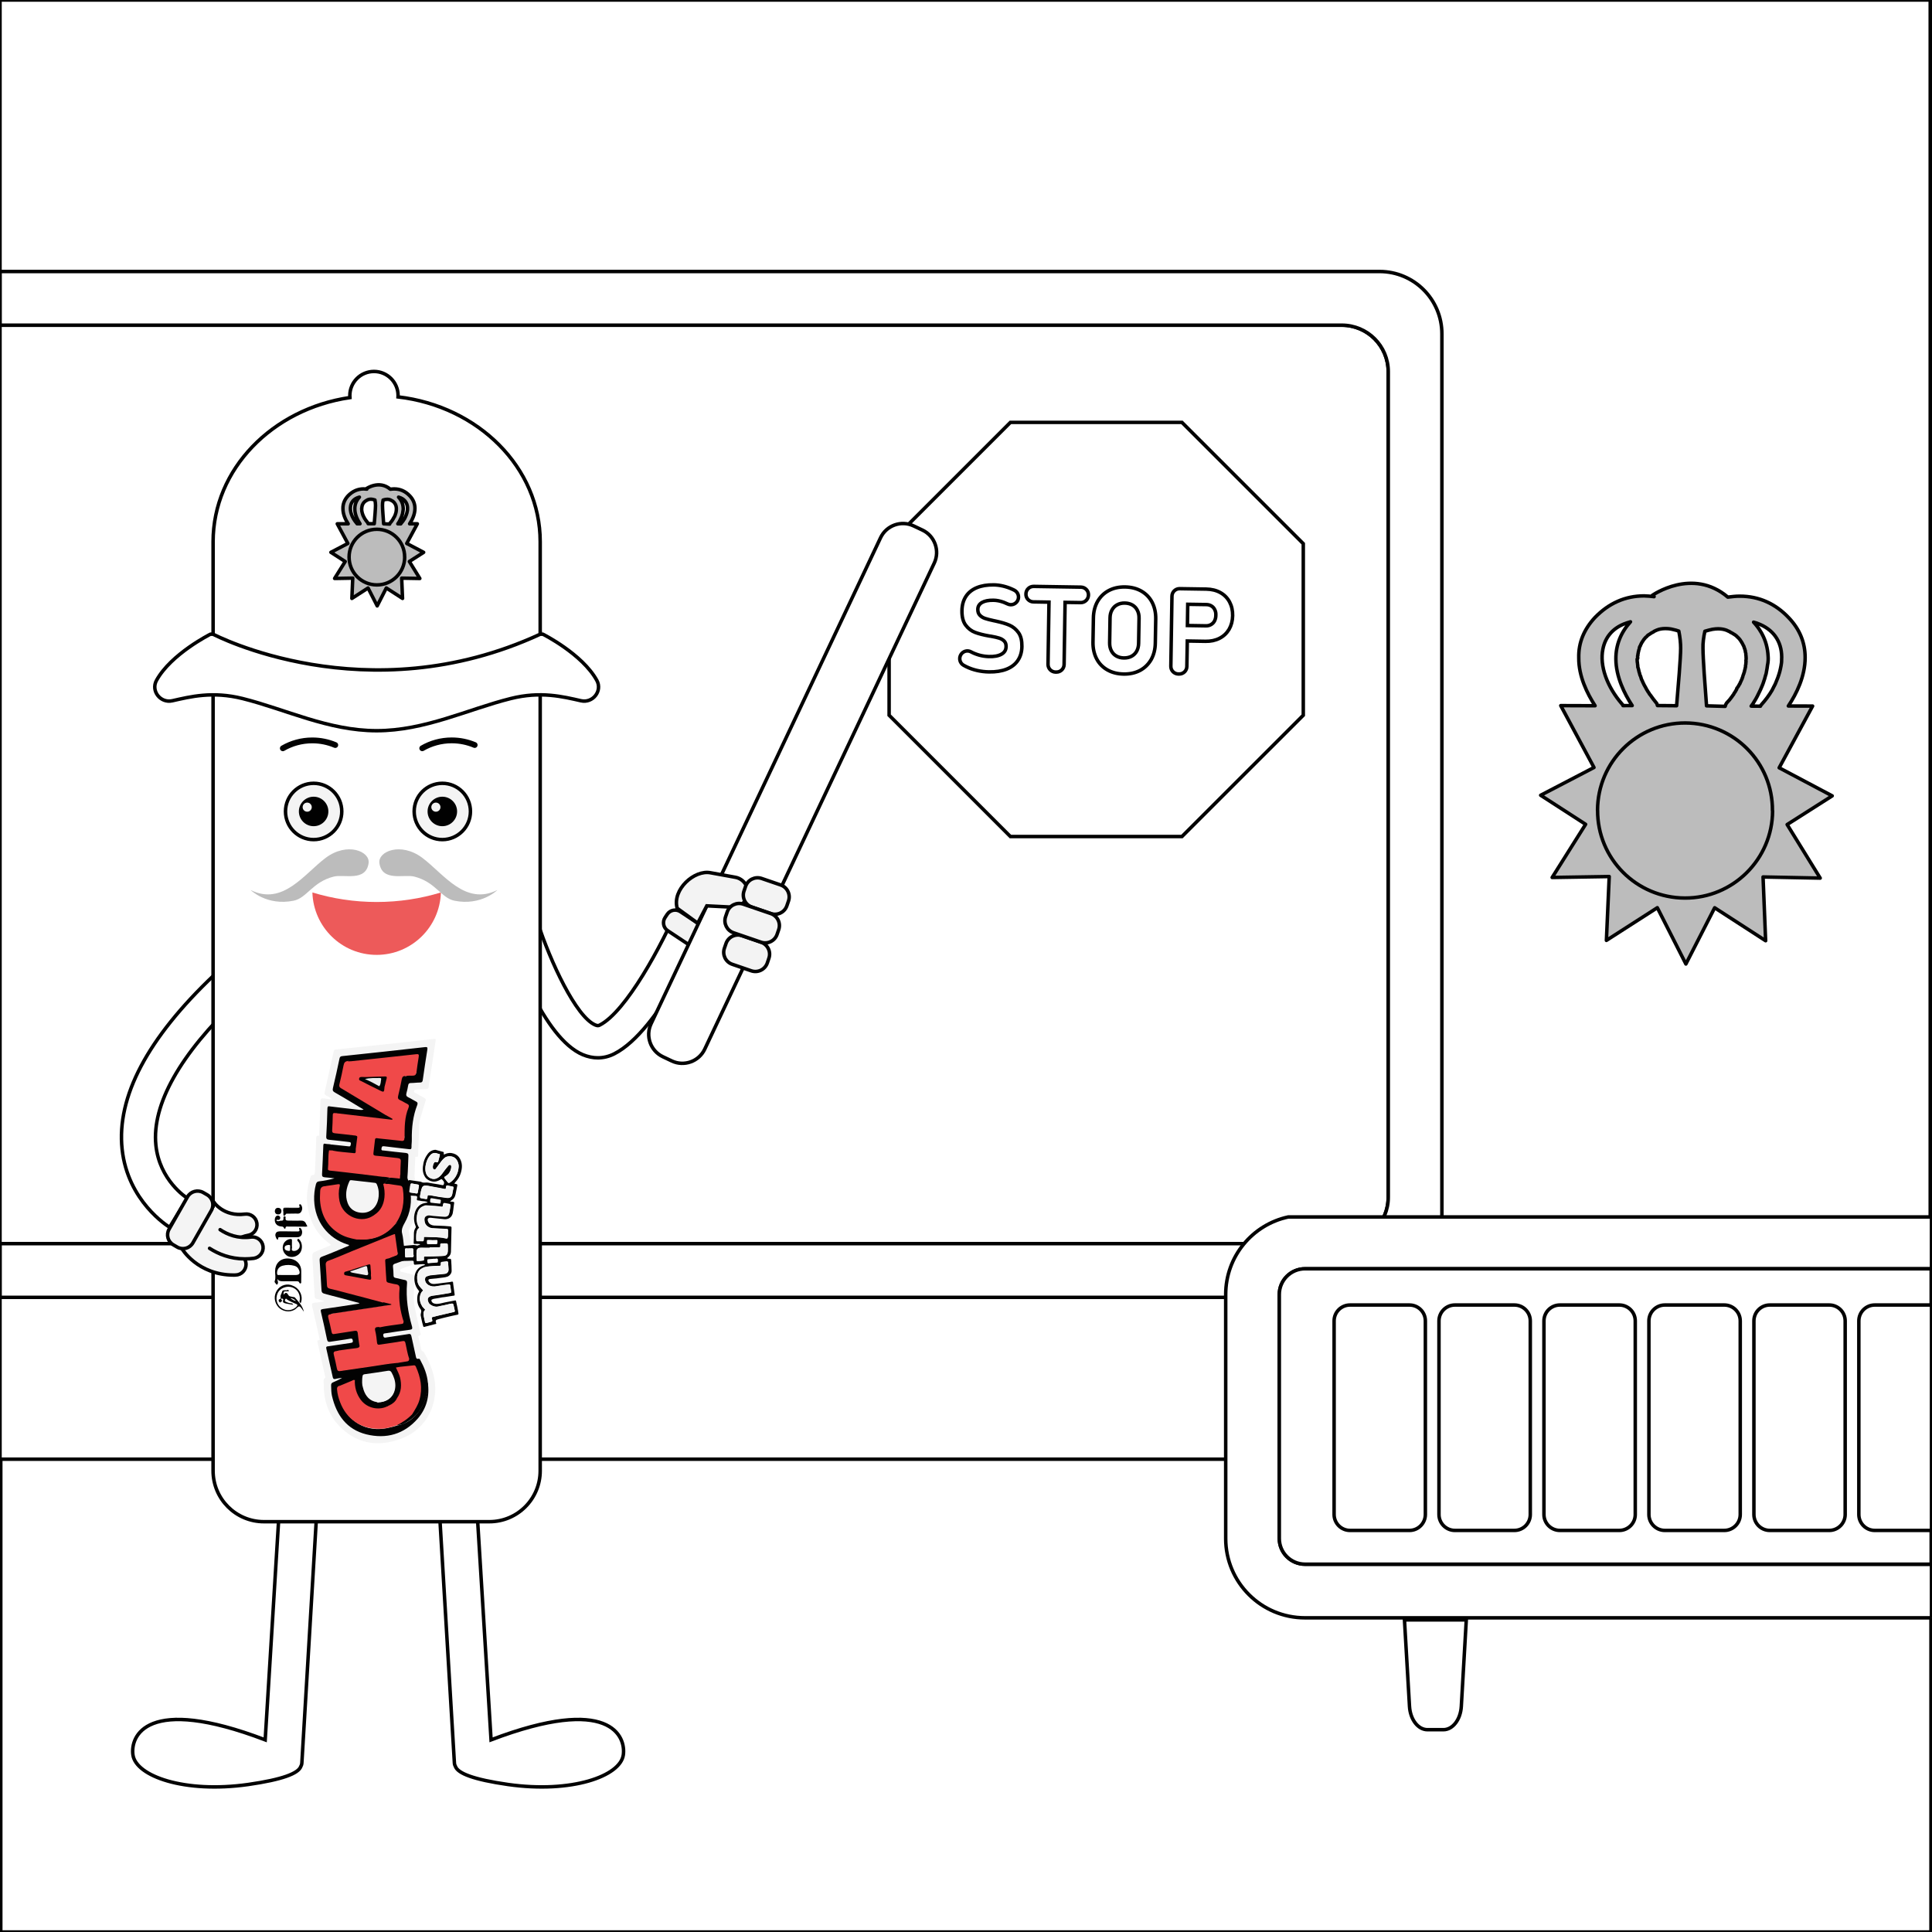<?xml version="1.0" encoding="utf-8"?>
<!-- Generator: Adobe Illustrator 16.0.0, SVG Export Plug-In . SVG Version: 6.00 Build 0)  -->
<!DOCTYPE svg PUBLIC "-//W3C//DTD SVG 1.1//EN" "http://www.w3.org/Graphics/SVG/1.1/DTD/svg11.dtd">
<svg version="1.1" id="Layer_1" xmlns="http://www.w3.org/2000/svg" xmlns:xlink="http://www.w3.org/1999/xlink" x="0px" y="0px"
	 width="83px" height="83px" viewBox="0 0 83 83" enable-background="new 0 0 83 83" xml:space="preserve">
<rect x="0" y="0" width="83" height="83" fill="#333333" stroke="none"/>
<path fill="#FFFFFF" stroke="#010101" stroke-width="0.15" stroke-miterlimit="10" d="M0.033,0h82.924v83H0.033V0z M0.033,0h82.924
	v83H0.033V0z"/>
<path fill="#FFFFFF" stroke="#010101" stroke-width="0.15" stroke-miterlimit="10" d="M18.832,64.154
	c-0.027-0.443,0.312-0.826,0.755-0.854c0.441-0.026,0.827,0.313,0.854,0.757l0.655,10.688c5.121-1.95,5.796-0.146,5.682,0.648
	c-0.13,0.912-2.216,1.658-4.953,1.27c-1.489-0.214-2.142-0.477-2.256-0.766c-0.026-0.045-0.044-0.099-0.048-0.158L18.832,64.154z
	 M13.656,64.154c0.027-0.443-0.311-0.826-0.755-0.854c-0.441-0.026-0.827,0.313-0.854,0.757l-0.654,10.688
	c-5.121-1.95-5.796-0.146-5.682,0.648c0.13,0.912,2.216,1.658,4.953,1.27c1.489-0.214,2.142-0.477,2.256-0.766
	c0.026-0.045,0.044-0.099,0.048-0.158L13.656,64.154z"/>
<path fill="#FFFFFF" stroke="#010101" stroke-width="0.15" stroke-miterlimit="10" d="M0,0h82.924v62.688H0V0z"/>
<path fill="#FFFFFF" stroke="#010101" stroke-width="0.15" stroke-miterlimit="10" d="M59.637,51.436V15.965
	c0-1.101-0.893-1.994-1.994-1.994H0V53.43h57.643C58.744,53.43,59.637,52.536,59.637,51.436z"/>
<path fill="#FFFFFF" stroke="#010101" stroke-width="0.15" stroke-miterlimit="10" d="M61.945,14.344v38.711
	c0,1.479-1.199,2.68-2.678,2.68H0.004v-2.307h57.643c1.104,0,1.994-0.893,1.994-1.994v-35.47c0-1.101-0.893-1.994-1.994-1.994H0.004
	v-2.306h59.264C60.746,11.665,61.945,12.864,61.945,14.344z"/>
<path fill="#FFFFFF" stroke="#010101" stroke-width="0.15" stroke-miterlimit="10" d="M62.01,74.309h-0.686
	c-0.402,0-0.737-0.435-0.771-1l-0.216-3.717h2.656l-0.214,3.717C62.746,73.874,62.411,74.309,62.01,74.309z"/>
<path fill="#FFFFFF" stroke="#010101" stroke-width="0.15" stroke-miterlimit="10" d="M82.979,69.503H56.064
	c-1.883,0-3.407-1.524-3.407-3.405V55.611c0-1.635,1.151-3,2.688-3.33h27.633v2.228H56.064c-0.608,0-1.104,0.495-1.104,1.103v10.486
	c0,0.605,0.493,1.103,1.104,1.103h26.914V69.503L82.979,69.503z"/>
<path fill="#FFFFFF" stroke="#010101" stroke-width="0.15" stroke-miterlimit="10" d="M82.966,54.509v12.689H56.064
	c-0.608,0-1.104-0.495-1.104-1.103V55.611c0-0.607,0.493-1.104,1.104-1.104L82.966,54.509L82.966,54.509z"/>
<path fill="#FFFFFF" stroke="#010101" stroke-width="0.15" stroke-miterlimit="10" d="M60.551,65.748h-2.553
	c-0.377,0-0.684-0.307-0.684-0.684v-8.316c0-0.379,0.307-0.684,0.684-0.684h2.553c0.379,0,0.684,0.305,0.684,0.684v8.316
	C61.232,65.441,60.93,65.748,60.551,65.748z M65.742,65.064v-8.316c0-0.379-0.305-0.684-0.684-0.684h-2.554
	c-0.377,0-0.685,0.305-0.685,0.684v8.316c0,0.377,0.308,0.684,0.685,0.684h2.554C65.438,65.748,65.742,65.441,65.742,65.064z
	 M70.252,65.064v-8.316c0-0.379-0.307-0.684-0.686-0.684h-2.551c-0.379,0-0.686,0.305-0.686,0.684v8.316
	c0,0.377,0.307,0.684,0.686,0.684h2.551C69.945,65.748,70.252,65.441,70.252,65.064z M74.762,65.064v-8.316
	c0-0.379-0.308-0.684-0.686-0.684h-2.553c-0.377,0-0.685,0.305-0.685,0.684v8.316c0,0.377,0.308,0.684,0.685,0.684h2.553
	C74.454,65.748,74.762,65.441,74.762,65.064z M79.27,65.064v-8.316c0-0.379-0.307-0.684-0.684-0.684h-2.554
	c-0.378,0-0.683,0.305-0.683,0.684v8.316c0,0.377,0.305,0.684,0.683,0.684h2.554C78.963,65.748,79.27,65.441,79.27,65.064z
	 M82.979,56.064h-2.438c-0.378,0-0.684,0.305-0.684,0.684v8.316c0,0.377,0.306,0.684,0.684,0.684h2.438V56.064z"/>
<path fill="#FFFFFF" stroke="#010101" stroke-width="0.15" stroke-miterlimit="10" d="M55.99,30.727l-5.213,5.211h-7.369
	l-5.211-5.211v-7.37l5.211-5.211h7.369l5.213,5.211V30.727L55.99,30.727z"/>
<path fill="#FFFFFF" stroke="#010101" stroke-width="0.15" stroke-miterlimit="10" d="M25.684,45.445
	c-0.211,0-0.425-0.045-0.637-0.131c-1.715-0.713-3.008-4.472-3.25-5.216l1.315-0.427c0.521,1.603,1.63,4.019,2.465,4.364
	c0.098,0.041,0.141,0.027,0.186,0.004c1.134-0.573,2.683-3.447,3.393-5.123l1.273,0.539c-0.208,0.492-2.09,4.83-4.041,5.818
	C26.164,45.387,25.925,45.445,25.684,45.445z M8.05,51.477c-0.049-0.031-1.202-0.77-1.354-2.287
	c-0.174-1.739,1.038-3.898,3.505-6.238l-1.005-1.06c-2.862,2.714-4.191,5.232-3.95,7.478c0.241,2.238,1.969,3.313,2.042,3.354
	L8.05,51.477z"/>
<path fill="#FFFFFF" stroke="#010101" stroke-width="0.15" stroke-miterlimit="10" d="M23.207,27.246v35.941
	c0,1.207-0.978,2.186-2.185,2.186h-9.683c-1.207,0-2.185-0.979-2.185-2.186V27.246C9.155,27.246,15.728,30.702,23.207,27.246z"/>
<path fill="#F4F4F4" stroke="#010101" stroke-width="0.15" stroke-miterlimit="10" d="M17.793,34.86
	c0-0.668,0.542-1.209,1.209-1.209s1.209,0.541,1.209,1.209s-0.542,1.21-1.209,1.21S17.793,35.528,17.793,34.86z M13.474,36.07
	c0.668,0,1.209-0.542,1.209-1.21s-0.542-1.209-1.209-1.209s-1.209,0.541-1.209,1.209S12.806,36.07,13.474,36.07z"/>
<path fill="#ED5A5A" d="M16.181,38.75c0.96,0,1.887-0.144,2.76-0.409c-0.044,1.488-1.261,2.681-2.76,2.681s-2.715-1.193-2.76-2.681
	C14.294,38.606,15.221,38.75,16.181,38.75z"/>
<path fill="#FFFFFF" stroke="#010101" stroke-width="0.25" stroke-linecap="round" stroke-miterlimit="10" d="M18.14,32.146
	c0.372-0.216,0.805-0.339,1.266-0.339c0.35,0,0.683,0.071,0.986,0.199 M14.403,32.007c-0.303-0.128-0.637-0.199-0.986-0.199
	c-0.461,0-0.894,0.123-1.266,0.339"/>
<path fill="#BCBCBC" d="M15.835,37.083c0.073-0.51-0.921-0.921-1.843-0.23c-0.921,0.691-1.843,2.074-3.225,1.383
	c0,0,0.691,0.691,1.843,0.46c0.576-0.115,0.807-0.806,1.728-1.037C14.785,37.547,15.72,37.89,15.835,37.083z"/>
<path fill="#BCBCBC" d="M16.3,37.083c-0.073-0.51,0.922-0.921,1.843-0.23s1.843,2.074,3.225,1.383c0,0-0.691,0.691-1.843,0.46
	c-0.576-0.115-0.806-0.806-1.728-1.037C17.35,37.547,16.415,37.89,16.3,37.083z"/>
<path fill="#FFFFFF" stroke="#010101" stroke-width="0.15" stroke-miterlimit="10" d="M15.033,17.08
	c-0.002-0.028-0.004-0.057-0.004-0.085c0-0.572,0.464-1.037,1.037-1.037c0.572,0,1.036,0.464,1.036,1.037
	c0,0.019-0.001,0.037-0.002,0.056c3.446,0.402,6.107,3.033,6.107,6.222c0,0,0,1.67,0,3.974c-7.479,3.456-14.052,0-14.052,0v-3.974
	C9.155,20.155,11.699,17.569,15.033,17.08z M7.403,30.105c0.772-0.174,1.725-0.418,3.019-0.095c1.843,0.461,3.686,1.382,5.759,1.382
	c2.074,0,3.917-0.921,5.759-1.382c1.294-0.324,2.247-0.079,3.019,0.095c0.506,0.115,0.931-0.421,0.681-0.875
	c-0.628-1.14-2.317-1.984-2.317-1.984h-0.115c-7.479,3.456-14.052,0-14.052,0H9.039c0,0-1.689,0.845-2.316,1.984
	C6.472,29.685,6.897,30.22,7.403,30.105z"/>
<path fill="#F3F3F3" stroke="#010101" stroke-width="0.15" stroke-miterlimit="10" d="M28.686,39.983l0.942,0.625
	c0.188,0.125,0.443,0.073,0.567-0.114l0.09-0.136c0.125-0.188,0.073-0.443-0.114-0.567l-0.941-0.625
	c-0.188-0.125-0.443-0.073-0.567,0.114l-0.09,0.136C28.447,39.604,28.499,39.859,28.686,39.983z"/>
<path fill="#FFFFFF" stroke="#010101" stroke-width="0.15" stroke-miterlimit="10" d="M27.97,43.984L37.83,23.1
	c0.25-0.529,0.887-0.758,1.416-0.508l0.383,0.181c0.529,0.25,0.757,0.887,0.508,1.416l-9.861,20.883
	c-0.25,0.529-0.887,0.759-1.416,0.507l-0.382-0.181C27.949,45.148,27.72,44.514,27.97,43.984z"/>
<path fill="#F3F3F3" stroke="#010101" stroke-width="0.15" stroke-miterlimit="10" d="M29.974,39.66l0.39-0.744l0.987,0.05
	c0.351,0.068,0.694-0.163,0.762-0.514l0,0c0.068-0.351-0.162-0.693-0.513-0.762l-1.068-0.194c-0.701-0.144-1.664,0.722-1.44,1.523
	L29.974,39.66z"/>
<path fill="#F3F3F3" stroke="#010101" stroke-width="0.15" stroke-miterlimit="10" d="M32.299,38.968l0.818,0.28
	c0.282,0.097,0.592-0.055,0.688-0.337l0.07-0.204c0.097-0.282-0.055-0.592-0.337-0.688l-0.818-0.28
	c-0.282-0.097-0.592,0.055-0.688,0.337l-0.07,0.204C31.866,38.562,32.017,38.871,32.299,38.968z"/>
<path fill="#F3F3F3" stroke="#010101" stroke-width="0.15" stroke-miterlimit="10" d="M31.457,41.426l0.819,0.281
	c0.282,0.097,0.591-0.055,0.688-0.337l0.069-0.204c0.097-0.282-0.055-0.591-0.337-0.688l-0.818-0.281
	c-0.282-0.096-0.592,0.055-0.688,0.337l-0.07,0.204C31.023,41.02,31.175,41.33,31.457,41.426z"/>
<path fill="#F3F3F3" stroke="#010101" stroke-width="0.15" stroke-miterlimit="10" d="M31.509,40.071l1.187,0.407
	c0.282,0.097,0.592-0.055,0.688-0.337l0.07-0.204c0.097-0.282-0.055-0.591-0.337-0.688l-1.188-0.407
	c-0.281-0.097-0.591,0.055-0.688,0.337l-0.07,0.204C31.076,39.665,31.228,39.974,31.509,40.071z"/>
<path fill="#FFFFFF" stroke="#010101" stroke-width="0.15" stroke-miterlimit="10" d="M41.984,28.806
	c-0.167-0.038-0.323-0.092-0.469-0.163c-0.041-0.02-0.081-0.041-0.119-0.063c-0.159-0.09-0.211-0.293-0.12-0.45l0.001-0.002
	c0.088-0.151,0.28-0.209,0.434-0.126c0.112,0.061,0.234,0.108,0.366,0.145c0.13,0.035,0.264,0.054,0.397,0.059
	c0.238,0.008,0.426-0.028,0.558-0.106c0.126-0.075,0.188-0.181,0.19-0.321v-0.002c0.002-0.097-0.023-0.175-0.078-0.233
	c-0.057-0.058-0.127-0.101-0.215-0.129c-0.091-0.028-0.203-0.055-0.343-0.079c-0.007-0.001-0.011-0.002-0.015-0.003
	c-0.006,0-0.012,0-0.016-0.002l-0.056-0.008c-0.244-0.043-0.446-0.094-0.608-0.155c-0.161-0.061-0.296-0.164-0.406-0.312
	c-0.11-0.148-0.163-0.354-0.159-0.622V26.23c0.004-0.237,0.06-0.439,0.168-0.605s0.264-0.292,0.467-0.377
	c0.204-0.085,0.448-0.125,0.732-0.121c0.133,0.002,0.267,0.019,0.402,0.051c0.137,0.033,0.271,0.078,0.398,0.138
	c0.025,0.012,0.053,0.025,0.08,0.038c0.165,0.083,0.232,0.283,0.146,0.447c-0.08,0.156-0.271,0.223-0.43,0.146
	c-0.057-0.027-0.111-0.051-0.17-0.073c-0.152-0.056-0.299-0.085-0.439-0.087c-0.213-0.003-0.377,0.029-0.494,0.097
	c-0.115,0.068-0.176,0.165-0.178,0.291v0.002c-0.002,0.105,0.026,0.19,0.086,0.252c0.061,0.063,0.133,0.108,0.223,0.139
	c0.089,0.03,0.215,0.063,0.375,0.097c0.007,0.002,0.014,0.003,0.021,0.004s0.015,0.002,0.021,0.004
	c0.012,0.002,0.021,0.004,0.031,0.007c0.008,0.002,0.019,0.005,0.026,0.006c0.229,0.049,0.424,0.107,0.578,0.174
	c0.153,0.067,0.282,0.173,0.387,0.319c0.103,0.146,0.149,0.342,0.146,0.591v0.005c-0.004,0.233-0.062,0.433-0.174,0.597
	c-0.11,0.165-0.271,0.29-0.482,0.374s-0.463,0.124-0.757,0.119C42.322,28.863,42.15,28.843,41.984,28.806z M46.438,25.224
	l-2.03-0.032c-0.183-0.003-0.331,0.142-0.333,0.323v0.009c-0.006,0.181,0.142,0.331,0.32,0.333l0.67,0.011l-0.041,2.672
	c-0.002,0.182,0.144,0.331,0.324,0.333h0.033c0.182,0.003,0.33-0.142,0.334-0.323l0.042-2.672l0.67,0.01
	c0.183,0.003,0.33-0.142,0.335-0.323v-0.009C46.764,25.376,46.619,25.227,46.438,25.224z M48.273,28.957
	c0.265,0.005,0.5-0.048,0.705-0.156c0.203-0.109,0.36-0.265,0.478-0.467c0.112-0.202,0.173-0.438,0.177-0.707l0.018-1.039
	c0.004-0.269-0.049-0.506-0.155-0.712s-0.263-0.366-0.462-0.481c-0.201-0.115-0.436-0.174-0.699-0.179
	c-0.268-0.004-0.501,0.048-0.705,0.156c-0.204,0.109-0.361,0.265-0.479,0.467c-0.113,0.203-0.174,0.438-0.178,0.708l-0.018,1.039
	c-0.004,0.269,0.048,0.506,0.154,0.712s0.263,0.366,0.464,0.481C47.773,28.893,48.008,28.953,48.273,28.957z M48.283,28.266
	c-0.124-0.001-0.232-0.03-0.326-0.084c-0.094-0.054-0.165-0.13-0.215-0.229c-0.049-0.098-0.073-0.211-0.071-0.339l0.017-1.074
	c0.002-0.127,0.029-0.24,0.084-0.336c0.054-0.097,0.125-0.171,0.223-0.222c0.095-0.052,0.204-0.076,0.326-0.074
	c0.125,0.002,0.234,0.03,0.328,0.084c0.094,0.055,0.164,0.13,0.213,0.229c0.052,0.099,0.074,0.211,0.072,0.339l-0.018,1.074
	c-0.002,0.128-0.029,0.24-0.081,0.337c-0.053,0.097-0.128,0.17-0.222,0.222C48.518,28.243,48.408,28.268,48.283,28.266z
	 M52.955,26.45c-0.004,0.224-0.057,0.419-0.153,0.586c-0.099,0.167-0.235,0.296-0.411,0.386c-0.175,0.09-0.377,0.133-0.604,0.129
	l-0.78-0.013l-0.019,1.094c-0.002,0.181-0.15,0.326-0.331,0.323h-0.035c-0.181-0.003-0.326-0.152-0.322-0.333l0.048-3.009
	c0.002-0.181,0.15-0.326,0.332-0.323l0.246,0.004l0.896,0.014c0.229,0.004,0.429,0.053,0.603,0.149
	c0.173,0.096,0.304,0.229,0.397,0.401C52.913,26.029,52.959,26.227,52.955,26.45z M52.189,26.197
	c-0.032-0.07-0.08-0.125-0.145-0.164c-0.063-0.039-0.136-0.059-0.22-0.06l-0.798-0.012l-0.014,0.912l0.797,0.013
	c0.082,0.001,0.154-0.017,0.217-0.054c0.066-0.037,0.115-0.089,0.152-0.158c0.034-0.069,0.055-0.147,0.055-0.236
	C52.238,26.348,52.225,26.268,52.189,26.197z"/>
<g>
	
		<path fill="#BCBCBC" stroke="#020202" stroke-width="0.15" stroke-linecap="round" stroke-linejoin="round" stroke-miterlimit="10" d="
		M17.586,24.122l0.614-0.393l-0.726-0.382l0.455-0.844h-0.332c0.112-0.169,0.229-0.406,0.229-0.661c0-0.203-0.073-0.385-0.224-0.542
		c-0.185-0.196-0.411-0.296-0.668-0.296c-0.057,0-0.111,0.007-0.165,0.013l0,0c-0.484-0.41-1.033-0.021-1.033-0.021l0.025,0.017
		c-0.045-0.005-0.092-0.01-0.137-0.01c-0.256,0.001-0.48,0.101-0.67,0.296c-0.147,0.159-0.227,0.343-0.221,0.552
		c-0.001,0.251,0.115,0.485,0.225,0.653l-0.469-0.001l0.455,0.844l-0.728,0.381l0.614,0.396l-0.455,0.727l0.779-0.014l-0.037,0.872
		l0.695-0.448l0.392,0.768l0.392-0.769l0.697,0.449l-0.037-0.871l0.78,0.014L17.586,24.122z M17.322,21.824
		c-0.006-0.109-0.032-0.211-0.084-0.307c-0.005-0.008-0.011-0.02-0.018-0.029c-0.025-0.045-0.058-0.087-0.097-0.13
		c0.032,0.008,0.06,0.018,0.09,0.031c0.202,0.087,0.308,0.261,0.294,0.487c0.001,0.025-0.004,0.051-0.009,0.078
		c-0.005,0.027-0.011,0.054-0.018,0.082c-0.015,0.053-0.035,0.109-0.061,0.165c-0.014,0.029-0.028,0.055-0.042,0.084
		c-0.04,0.069-0.091,0.136-0.146,0.199l-0.009,0.011l-0.004,0.01l-0.127-0.001c0.01-0.013,0.015-0.021,0.023-0.032
		c0.026-0.042,0.053-0.085,0.073-0.13c0.022-0.041,0.04-0.083,0.056-0.121c0.003-0.008,0.008-0.018,0.01-0.025
		c0.005-0.019,0.013-0.037,0.018-0.053c0.003-0.01,0.005-0.019,0.008-0.027c0.005-0.02,0.011-0.035,0.017-0.056
		c0-0.009,0.004-0.02,0.004-0.028c0.005-0.027,0.012-0.057,0.014-0.086C17.323,21.903,17.325,21.861,17.322,21.824z M15.542,21.854
		l-0.001-0.004c0,0,0.001-0.012-0.001-0.016c0-0.004,0-0.008,0-0.012l0.004-0.01c-0.002-0.001-0.002-0.005,0-0.008
		c0-0.005,0.001-0.012,0.004-0.02c0-0.004,0-0.01,0.001-0.014c0.003-0.007,0.005-0.016,0.005-0.022l0.004-0.015
		c0.002-0.002,0.004-0.007,0.004-0.013c0-0.002,0.002-0.015,0.002-0.015c0.002-0.005,0.002-0.008,0.006-0.014
		c0-0.001,0-0.005,0.005-0.006l-0.001-0.001c0.001-0.004,0.004-0.012,0.008-0.016c0.001-0.003,0.001-0.005,0.006-0.012
		c0-0.004,0.002-0.008,0.006-0.013c0.004-0.004,0.004-0.008,0.007-0.013c0.003-0.003,0.007-0.007,0.009-0.012
		c0.002-0.003,0.006-0.008,0.008-0.01c0.002-0.004,0.006-0.009,0.01-0.014c0.003-0.004,0.005-0.006,0.01-0.012
		c0.002-0.002,0.008-0.005,0.01-0.012c0.003-0.003,0.006-0.006,0.012-0.008c0.004-0.005,0.008-0.008,0.012-0.013v-0.001
		c0.002-0.004,0.006-0.006,0.01-0.007c0.002-0.004,0.008-0.007,0.016-0.011c0,0,0.008-0.008,0.013-0.009
		c0.004-0.002,0.009-0.006,0.017-0.011c0,0,0.009-0.006,0.012-0.007c0.005-0.003,0.014-0.008,0.021-0.011l0.01-0.008
		c0.012-0.004,0.022-0.01,0.034-0.016c0.035-0.015,0.075-0.021,0.115-0.022c0.033,0,0.07,0.002,0.111,0.013
		c0.025,0.006,0.052,0.012,0.076,0.021c0.009,0.042,0.014,0.082,0.019,0.121c0.004,0.039,0.007,0.079,0.006,0.112
		c0,0.135-0.031,0.521-0.054,0.787l-0.262-0.002c-0.002-0.007-0.004-0.012-0.006-0.02l-0.004-0.011l-0.009-0.01
		c-0.024-0.03-0.052-0.063-0.075-0.098c-0.006-0.007-0.012-0.013-0.016-0.02l-0.01-0.017c-0.006-0.005-0.012-0.014-0.014-0.02
		l-0.011-0.016c-0.003-0.006-0.009-0.016-0.013-0.022l-0.001-0.003c-0.019-0.03-0.032-0.06-0.048-0.091l-0.004-0.013
		c-0.004-0.005-0.006-0.011-0.01-0.016l-0.006-0.021c-0.002-0.006-0.004-0.014-0.007-0.022l-0.008-0.016
		c0-0.006-0.003-0.014-0.005-0.02c0-0.007-0.002-0.012-0.004-0.016c-0.002-0.006-0.005-0.013-0.005-0.02
		c-0.002-0.004-0.003-0.009-0.003-0.016c-0.002-0.005-0.002-0.012-0.006-0.02c0-0.005-0.001-0.011-0.005-0.016
		c0.001-0.004-0.001-0.012-0.001-0.02c-0.001-0.006-0.001-0.012-0.001-0.016c-0.003-0.006-0.001-0.011-0.003-0.018
		c0.001-0.004-0.001-0.011-0.002-0.019c0-0.005,0.001-0.009-0.001-0.014c0.001-0.005-0.001-0.011-0.001-0.019v-0.001
		c0.001-0.004,0-0.008,0.002-0.012C15.538,21.862,15.542,21.859,15.542,21.854z M15.337,22.491l-0.009-0.009
		c-0.207-0.237-0.311-0.523-0.264-0.752c0.029-0.157,0.128-0.277,0.285-0.342c0.031-0.013,0.061-0.022,0.091-0.031
		c-0.132,0.146-0.2,0.317-0.198,0.509c0.002,0.244,0.119,0.477,0.224,0.635h-0.125L15.337,22.491z M16.482,22.502
		c-0.02-0.266-0.05-0.65-0.05-0.787c-0.001-0.034,0-0.071,0.005-0.111s0.011-0.08,0.021-0.121c0.034-0.009,0.068-0.021,0.103-0.026
		c0.029-0.005,0.056-0.007,0.079-0.007c0.047,0,0.084,0.008,0.118,0.021c0.013,0.006,0.023,0.012,0.036,0.016l0.009,0.007
		c0.01,0.004,0.016,0.008,0.022,0.011c0.001,0,0.013,0.007,0.013,0.007c0.008,0.003,0.011,0.007,0.017,0.011
		c0.004,0.001,0.007,0.003,0.009,0.004l0.004,0.003c0.004,0.002,0.01,0.006,0.015,0.011c0.003,0.002,0.005,0.004,0.011,0.008
		c0.003,0.004,0.007,0.009,0.012,0.012c0.003,0.003,0.006,0.007,0.01,0.009c0.004,0.004,0.01,0.009,0.013,0.013
		c0.003,0.002,0.005,0.006,0.009,0.01c0.003,0.005,0.006,0.009,0.01,0.014c0.003,0.003,0.002,0.007,0.008,0.011
		c0.004,0.004,0.005,0.008,0.007,0.012c0.005,0.003,0.007,0.008,0.008,0.012c0.002,0.004,0.006,0.009,0.011,0.016
		c0,0.003,0.003,0.007,0.003,0.01c0.001,0.003,0.005,0.007,0.01,0.014c0,0,0.002,0.011,0.004,0.011
		c0.001,0.007,0.003,0.009,0.005,0.018c0,0,0.003,0.008,0.005,0.012c0.003,0.003,0.001,0.007,0.002,0.011l0.005,0.015
		c0.001,0.008,0.001,0.016,0.003,0.022c0.003,0.003,0.002,0.01,0.004,0.015c0,0.008,0.002,0.013,0.001,0.021
		c0,0.001,0.001,0.004,0.001,0.006l0.001,0.011c-0.001,0.005,0.001,0.009,0.001,0.012c0,0.004,0,0.008,0,0.012l0.001,0.008
		c-0.001,0.004,0,0.008-0.001,0.013c-0.001,0.002,0,0.008-0.002,0.012l0.001,0.008c0,0.002,0,0.006,0,0.012
		c0,0.003-0.002,0.01-0.001,0.015c0,0.004-0.002,0.012-0.001,0.018c0,0.006-0.003,0.011-0.004,0.016
		c0.001,0.006,0.001,0.011,0,0.017c-0.002,0.007-0.002,0.013-0.004,0.019c0,0.007-0.003,0.01-0.003,0.016
		c-0.002,0.008-0.002,0.014-0.005,0.02c-0.001,0.003-0.002,0.011-0.003,0.018c-0.003,0.005-0.004,0.011-0.007,0.018
		c0,0.004,0,0.009-0.005,0.016c-0.002,0.006-0.003,0.014-0.008,0.021c0,0.004-0.004,0.02-0.004,0.02
		c-0.005,0.006-0.005,0.013-0.008,0.021l-0.01,0.019c0.001,0.006-0.004,0.01-0.006,0.017l-0.009,0.017
		c-0.002,0.006-0.003,0.013-0.008,0.019h-0.002c-0.011,0.022-0.023,0.043-0.039,0.063v0.005c-0.003,0.006-0.007,0.015-0.013,0.022
		l-0.01,0.018c-0.004,0.004-0.008,0.012-0.013,0.018l-0.01,0.018c-0.005,0.005-0.011,0.014-0.016,0.022
		c-0.023,0.034-0.049,0.064-0.079,0.095l-0.006,0.012l-0.006,0.011c0.001,0.006-0.003,0.014-0.006,0.022L16.482,22.502
		L16.482,22.502z"/>
	
		<path fill="#BCBCBC" stroke="#020202" stroke-width="0.15" stroke-linecap="round" stroke-linejoin="round" stroke-miterlimit="10" d="
		M14.997,23.932c-0.002,0.661,0.532,1.196,1.194,1.196c0.657,0.002,1.194-0.533,1.195-1.192c0-0.001-0.001-0.002-0.002-0.003
		c0.003-0.66-0.531-1.194-1.192-1.195C15.532,22.738,14.997,23.271,14.997,23.932L14.997,23.932"/>
</g>
<path fill="#F4F4F4" d="M13.932,55.891c-0.107-0.026-0.215-0.063-0.325-0.088c-0.057-0.013-0.084-0.035-0.087-0.097
	c-0.03-0.539-0.065-1.074-0.096-1.614c-0.015-0.271-0.009-0.271,0.246-0.373c0.174-0.072,0.351-0.145,0.527-0.218
	c0.006-0.004,0.013-0.015,0.026-0.022c-0.064-0.051-0.125-0.095-0.186-0.146c-0.486-0.4-0.744-0.928-0.829-1.553
	c-0.057-0.412,0.006-0.813,0.129-1.205c0.017-0.055,0.031-0.088,0.089-0.092c0.089,0.002,0.102-0.053,0.105-0.129
	c0.016-0.482,0.037-0.965,0.056-1.451c0.003-0.055-0.017-0.117,0.083-0.113c0.065,0.002,0.041-0.063,0.042-0.102
	c0.02-0.461,0.042-0.92,0.055-1.386c0.002-0.103,0.035-0.128,0.132-0.114c0.118,0.021,0.233,0.029,0.368,0.041
	c-0.079-0.084-0.174-0.121-0.259-0.168c-0.054-0.035-0.078-0.068-0.062-0.131c0.131-0.589,0.262-1.18,0.392-1.771
	c0.012-0.06,0.048-0.071,0.097-0.073c0.707-0.075,1.414-0.148,2.119-0.223c0.693-0.074,1.388-0.146,2.079-0.229
	c0.078-0.008,0.091,0,0.081,0.082c-0.088,0.559-0.171,1.117-0.255,1.68c-0.012,0.088-0.035,0.176-0.038,0.266
	c-0.006,0.087-0.029,0.127-0.128,0.124c-0.135-0.001-0.272,0.015-0.406,0.022c-0.041,0.006-0.084,0.006-0.1,0.061
	c-0.019,0.057,0.031,0.07,0.065,0.09c0.121,0.068,0.241,0.139,0.365,0.201c0.072,0.035,0.087,0.072,0.063,0.145
	c-0.078,0.241-0.146,0.488-0.221,0.729c-0.033,0.109-0.049,0.225-0.053,0.336c-0.013,0.4-0.025,0.807-0.043,1.204
	c0,0.061,0.022,0.14-0.088,0.122c-0.043-0.002-0.038,0.043-0.038,0.068c-0.011,0.252-0.021,0.506-0.029,0.76
	c-0.002,0.055,0.017,0.105,0.028,0.15c0.197,0.73,0.157,1.436-0.238,2.102c-0.073,0.121-0.005,0.246,0.01,0.367
	c0.038,0.365,0.085,0.73,0.136,1.1c0.01,0.068-0.011,0.098-0.073,0.111c-0.138,0.045-0.272,0.092-0.407,0.146
	c-0.034,0.02-0.076,0.021-0.075,0.07c0.004,0.06,0.04,0.066,0.085,0.074c0.137,0.029,0.271,0.068,0.407,0.096
	c0.079,0.014,0.108,0.049,0.105,0.135c-0.008,0.23,0.007,0.457-0.01,0.693c-0.035,0.441,0.104,0.851,0.189,1.271
	c0.024,0.123,0.059,0.245,0.082,0.373c0.013,0.063,0.079,0.146-0.056,0.176c-0.034,0.014-0.018,0.061-0.011,0.074
	c0.039,0.171,0.087,0.339,0.112,0.512c0.013,0.08,0.085,0.063,0.116,0.117c0.283,0.482,0.491,1.002,0.491,1.569
	c-0.001,0.981-0.558,1.815-1.473,2.149c-0.92,0.342-1.787,0.252-2.531-0.43c-0.555-0.506-0.792-1.163-0.785-1.906
	c-0.001-0.1-0.042-0.205,0.058-0.283c0.023-0.02,0-0.063-0.009-0.098c-0.104-0.467-0.207-0.933-0.312-1.406
	c-0.013-0.054-0.039-0.104,0.054-0.109c0.052-0.018,0.023-0.063,0.017-0.104c-0.098-0.438-0.197-0.895-0.302-1.332
	c-0.025-0.104-0.029-0.168,0.112-0.177c0.131-0.003,0.261-0.038,0.395-0.06C13.932,55.909,13.932,55.896,13.932,55.891z"/>
<path fill="#020202" d="M11.871,52.428c0.068,0.074,0.139,0.008,0.205,0.012c0.102,0.012,0.107-0.051,0.102-0.125
	c-0.001-0.032,0.009-0.06,0.049-0.06c0.044,0.002,0.047,0.033,0.043,0.06c-0.021,0.111,0.041,0.125,0.131,0.123
	c0.167-0.004,0.331,0.011,0.496,0c0.125-0.008,0.208,0.026,0.256,0.146c0.013,0.031,0.031,0.061,0.053,0.098
	c-0.054,0.025-0.108,0.016-0.161,0.016c-0.221,0-0.441-0.006-0.66-0.004c-0.047,0.002-0.11-0.025-0.121,0.063
	c-0.003,0.051-0.057,0.029-0.064,0.001c-0.028-0.073-0.086-0.063-0.146-0.071c-0.176-0.023-0.272-0.158-0.245-0.332
	c0.009-0.045,0.027-0.086,0.069-0.117c0.037-0.022,0.077-0.026,0.119,0.004c0.034,0.019,0.051,0.055,0.041,0.098
	c-0.005,0.045-0.04,0.059-0.075,0.072C11.933,52.41,11.902,52.384,11.871,52.428z"/>
<path fill="#020202" d="M12.389,52.9c0.132,0.006,0.264,0.002,0.393,0.004c0.057,0.002,0.107-0.012,0.075-0.09
	c-0.011-0.021-0.022-0.051,0.01-0.063c0.027-0.01,0.048,0.008,0.063,0.03c0.055,0.076,0.065,0.164,0.033,0.253
	c-0.032,0.084-0.104,0.118-0.19,0.118c-0.236,0.005-0.474-0.004-0.71,0.002c-0.05,0-0.123-0.031-0.115,0.076
	c0.001,0.041-0.051,0.023-0.065-0.008c-0.037-0.074-0.079-0.16-0.033-0.242c0.038-0.078,0.118-0.078,0.197-0.082
	C12.163,52.902,12.274,52.902,12.389,52.9C12.389,52.902,12.389,52.902,12.389,52.9z"/>
<path fill="#020202" d="M12.727,52.135c-0.143,0.002-0.285,0.004-0.429,0.006c-0.044-0.008-0.08-0.029-0.102-0.066
	c-0.056-0.102-0.01-0.18,0.102-0.18c0.137,0.002,0.27,0,0.404,0.004c0.063-0.002,0.135-0.01,0.155,0.072
	c0.015,0.07-0.04,0.109-0.092,0.139C12.755,52.115,12.74,52.125,12.727,52.135z"/>
<path fill="#020202" d="M12.727,52.135c0.002-0.042,0.031-0.066,0.062-0.09c0.027-0.02,0.063-0.029,0.044-0.074
	c-0.021-0.045-0.055-0.06-0.1-0.059c-0.15-0.002-0.296-0.002-0.446-0.005c-0.033,0.002-0.075-0.011-0.086,0.03
	c-0.011,0.043-0.021,0.086,0.02,0.119c0.03,0.02,0.061,0.047,0.076,0.082c-0.018,0.021-0.03,0.051-0.049,0.07
	c-0.041,0.041-0.069,0.027-0.073-0.021c-0.005-0.084-0.002-0.162-0.005-0.242c-0.002-0.064,0.042-0.062,0.083-0.063
	c0.172,0.002,0.34,0.006,0.508,0.003c0.06,0,0.147,0.021,0.096-0.095c-0.009-0.021-0.003-0.046,0.022-0.053
	c0.031-0.012,0.048,0.017,0.061,0.033c0.051,0.08,0.059,0.168,0.018,0.252C12.912,52.132,12.826,52.15,12.727,52.135z"/>
<path fill="#020202" d="M11.806,52.029c0.009-0.09,0.061-0.145,0.146-0.139c0.083,0.002,0.143,0.057,0.137,0.146
	c-0.003,0.085-0.059,0.137-0.138,0.136C11.865,52.174,11.812,52.123,11.806,52.029z"/>
<path fill="#020202" d="M18.38,59.402c0.083,0.574-0.053,1.099-0.425,1.533c-0.591,0.681-1.357,0.896-2.216,0.686
	c-0.847-0.212-1.29-0.833-1.479-1.661c-0.031-0.144-0.03-0.28-0.035-0.433c-0.004-0.077,0.019-0.121,0.096-0.147
	c0.13-0.056,0.254-0.11,0.375-0.188c-0.098,0.016-0.198,0.023-0.294,0.05c-0.064,0.012-0.091-0.013-0.105-0.07
	c-0.091-0.405-0.184-0.817-0.277-1.228c-0.021-0.079,0.008-0.104,0.083-0.107c0.318-0.047,0.635-0.096,0.955-0.143
	c0.061-0.014,0.113-0.01,0.098-0.104c-0.012-0.082-0.049-0.094-0.125-0.077c-0.273,0.051-0.55,0.082-0.828,0.127
	c-0.088,0.021-0.136,0-0.155-0.102c-0.081-0.395-0.167-0.787-0.26-1.178c-0.022-0.096,0-0.106,0.089-0.123
	c0.495-0.069,0.988-0.146,1.482-0.223c0.028-0.008,0.061-0.005,0.086-0.033c-0.469-0.129-0.933-0.25-1.398-0.371
	c-0.233-0.062-0.231-0.06-0.242-0.299c-0.022-0.393-0.045-0.774-0.073-1.166c-0.006-0.088,0.022-0.129,0.102-0.158
	c0.388-0.146,0.776-0.311,1.159-0.473c0.004-0.05-0.033-0.035-0.055-0.047c-0.861-0.271-1.408-0.994-1.441-1.898
	c-0.008-0.235,0.015-0.471,0.077-0.699c0.022-0.07,0.053-0.111,0.136-0.119c0.219-0.023,0.438-0.068,0.66-0.129
	c-0.142-0.014-0.28-0.037-0.424-0.045c-0.084-0.012-0.114-0.033-0.111-0.123c0.022-0.414,0.039-0.83,0.055-1.244
	c0.002-0.064,0.022-0.092,0.088-0.072c0.089,0.02,0.188,0.004,0.273,0.039c0.016,0.104-0.048,0.193-0.081,0.289
	c-0.034,0.234,0.003,0.477-0.031,0.705c-0.01,0.08,0.064,0.08,0.116,0.088c0.283,0.044,0.57,0.074,0.853,0.104
	c0.414,0.043,0.823,0.095,1.232,0.138c0.037,0.001,0.065,0.017,0.098,0.022c0.191,0.068,0.191,0.068,0.112,0.271
	c-0.017,0.034-0.062,0.061-0.04,0.104c0.091,0.362,0.084,0.711-0.121,1.037c-0.073,0.117-0.157,0.229-0.293,0.287
	c-0.31,0.063-0.613,0.09-0.898-0.09c-0.314-0.193-0.459-0.486-0.491-0.844c-0.009-0.117-0.001-0.236,0.003-0.355
	c0.002-0.059-0.008-0.105-0.072-0.108c-0.23-0.003-0.456,0.015-0.654,0.143c-0.178,0.054-0.193,0.194-0.197,0.351
	c-0.012,0.408,0.06,0.793,0.284,1.139c0.26,0.398,0.635,0.625,1.09,0.725c0.053,0.016,0.107,0.021,0.16,0.039
	c0.095,0.035,0.193,0.014,0.289,0.023c0.043,0.006,0.099-0.004,0.112,0.045c0.015,0.061-0.034,0.08-0.075,0.105
	c-0.17,0.082-0.347,0.147-0.522,0.219c-0.3,0.107-0.583,0.252-0.879,0.365c-0.088,0.034-0.134,0.107-0.157,0.199
	c-0.036,0.061-0.061,0.117-0.055,0.188c0.022,0.237,0.044,0.483,0.043,0.731c-0.002,0.152,0.028,0.188,0.183,0.229
	c0.691,0.18,1.381,0.367,2.074,0.548c0.056,0.017,0.118,0.021,0.149,0.087c0,0.089-0.074,0.07-0.127,0.081
	c-0.578,0.099-1.158,0.187-1.737,0.257c-0.148,0.021-0.29,0.061-0.395,0.17c-0.079,0.033-0.088,0.098-0.072,0.169
	c0.04,0.171,0.082,0.337,0.118,0.507c0.019,0.102,0.063,0.135,0.157,0.11c0.248-0.035,0.493-0.069,0.741-0.104
	c0.17-0.02,0.209,0,0.242,0.166c0.027,0.146,0.063,0.287,0.047,0.439c-0.037,0.061-0.099,0.076-0.162,0.087
	c-0.138,0.019-0.271,0.056-0.41,0.06c-0.166,0.013-0.308,0.07-0.429,0.187c-0.074,0.022-0.078,0.076-0.063,0.147
	c0.035,0.173,0.066,0.341,0.113,0.512c0.036,0.133,0.051,0.143,0.187,0.119c0.717-0.102,1.43-0.221,2.146-0.318
	c0.066-0.014,0.136-0.021,0.203-0.018c0.161,0.033,0.173,0.107,0.047,0.269c-0.007,0.062,0.029,0.103,0.05,0.146
	c0.146,0.328,0.196,0.658,0.058,1.004c-0.028,0.066-0.056,0.134-0.115,0.179c-0.195,0.129-0.396,0.235-0.636,0.253
	c-0.1,0.008-0.199,0.006-0.252-0.105c0.051-0.041,0.113-0.032,0.172-0.041c0.402-0.07,0.609-0.336,0.586-0.741
	c-0.011-0.146-0.055-0.277-0.124-0.41c-0.043-0.078-0.105-0.114-0.195-0.103c-0.302,0.051-0.603,0.088-0.904,0.133
	c-0.085,0.021-0.11,0.064-0.121,0.142c-0.009,0.084,0.013,0.171-0.022,0.251c-0.064,0.036-0.064-0.021-0.072-0.061
	c-0.015-0.063-0.038-0.129-0.073-0.188c-0.048-0.08-0.116-0.105-0.201-0.066c-0.142,0.078-0.287,0.146-0.437,0.205
	c-0.1,0.033-0.145,0.133-0.215,0.207c-0.05,0.037-0.06,0.09-0.055,0.148c0.072,0.818,0.697,1.605,1.639,1.637
	c0.307,0.01,0.594-0.06,0.88-0.146c0.5-0.1,0.847-0.396,1.08-0.83c0.139-0.266,0.237-0.533,0.223-0.838
	C18.342,59.489,18.337,59.438,18.38,59.402z"/>
<path fill="#020202" d="M14.139,49.421c0.061-0.071,0.056-0.175,0.109-0.251c0.245,0.023,0.491,0.051,0.735,0.078
	c0.082,0.01,0.074-0.041,0.087-0.089c0.017-0.063-0.007-0.093-0.071-0.097c-0.28-0.031-0.564-0.07-0.845-0.095
	c-0.1-0.01-0.145-0.03-0.138-0.147c0.025-0.4,0.04-0.803,0.05-1.201c0.001-0.1,0.044-0.1,0.117-0.086
	c0.42,0.055,0.841,0.095,1.26,0.146c0.058,0.008,0.113,0.008,0.178-0.013c-0.162-0.092-0.323-0.194-0.484-0.291
	c-0.249-0.146-0.492-0.297-0.744-0.438c-0.087-0.047-0.115-0.09-0.09-0.194c0.102-0.419,0.193-0.845,0.282-1.265
	c0.014-0.07,0.042-0.102,0.12-0.107c1.186-0.126,2.371-0.252,3.557-0.387c0.084-0.008,0.112,0.007,0.098,0.1
	c-0.07,0.438-0.136,0.877-0.198,1.318c-0.011,0.074-0.039,0.104-0.118,0.104c-0.132,0-0.266,0.021-0.396,0.021
	c-0.079,0-0.102,0.035-0.113,0.103c-0.02,0.112-0.043,0.226-0.074,0.332c-0.026,0.093,0.001,0.144,0.085,0.181
	c0.11,0.051,0.211,0.121,0.322,0.176c0.062,0.031,0.087,0.065,0.061,0.142c-0.189,0.479-0.245,0.979-0.237,1.49
	c0.003,0.11-0.017,0.223-0.013,0.329c-0.001,0.082-0.025,0.099-0.103,0.089c-0.357-0.044-0.717-0.078-1.072-0.125
	c-0.087-0.013-0.103,0.021-0.116,0.098c-0.014,0.097,0.053,0.08,0.102,0.085c0.313,0.036,0.628,0.076,0.944,0.104
	c0.094,0.014,0.118,0.045,0.111,0.138c-0.016,0.302-0.016,0.604-0.041,0.897c-0.01,0.11,0.08,0.185,0.06,0.289
	c-0.135-0.015-0.257-0.076-0.383-0.131c-0.039-0.014-0.039-0.059-0.033-0.1c-0.002-0.059-0.007-0.113,0.03-0.16
	c0.106-0.018,0.144-0.074,0.148-0.182c0.012-0.154-0.011-0.311,0.007-0.467c0.01-0.098-0.06-0.138-0.143-0.146
	c-0.238-0.029-0.475-0.063-0.715-0.086c-0.238-0.021-0.313-0.117-0.28-0.354c0.009-0.064,0.015-0.135,0.02-0.197
	c0.003-0.063,0.022-0.118,0.089-0.143c0.275,0,0.55,0.051,0.824,0.078c0.089,0.01,0.18,0.025,0.229-0.078
	c0.116-0.053,0.156-0.143,0.16-0.271c0.006-0.125,0.026-0.244,0.02-0.367c-0.013-0.244,0.03-0.479,0.12-0.706
	c0.046-0.127,0.028-0.175-0.086-0.245c-0.031-0.018-0.065-0.032-0.097-0.052c-0.238-0.146-0.267-0.2-0.195-0.464
	c0.05-0.181,0.053-0.375,0.144-0.54c0.057-0.063,0.133-0.059,0.208-0.055c0.104,0.01,0.193-0.017,0.258-0.104
	c0.105-0.042,0.144-0.13,0.157-0.229c0.021-0.147,0.046-0.299,0.063-0.453c0.019-0.17-0.018-0.2-0.188-0.184
	c-0.456,0.038-0.911,0.104-1.369,0.146s-0.913,0.107-1.37,0.146c-0.08,0.008-0.146,0.034-0.197,0.096
	c-0.135,0.049-0.168,0.156-0.195,0.281c-0.045,0.219-0.091,0.438-0.148,0.654c-0.03,0.105,0.002,0.173,0.098,0.229
	c0.557,0.328,1.112,0.662,1.668,0.992c0.041,0.021,0.082,0.047,0.115,0.076c0.02,0.023,0.039,0.049,0,0.074
	c-0.133,0.035-0.27,0.021-0.4,0.008c-0.453-0.053-0.906-0.109-1.359-0.158c-0.122-0.014-0.214,0.014-0.303,0.092
	c-0.089,0.016-0.117,0.072-0.117,0.16c0.005,0.158-0.001,0.317-0.02,0.48c-0.018,0.126,0.007,0.146,0.132,0.166
	c0.222,0.031,0.442,0.05,0.664,0.074c0.065,0.01,0.127,0.015,0.186,0.041c0.048,0.016,0.089,0.049,0.083,0.098
	c-0.012,0.174-0.006,0.354-0.078,0.52c-0.038,0.045-0.09,0.033-0.141,0.037c-0.2,0.002-0.395-0.037-0.592-0.064
	c-0.113-0.016-0.207-0.004-0.285,0.085C14.234,49.465,14.18,49.473,14.139,49.421z"/>
<path fill="#020202" d="M17.18,50.633c-0.026,0.07,0.034,0.072,0.075,0.085c0.107,0.024,0.212,0.065,0.309,0.128
	c0.035,0.074,0.058,0.154,0.052,0.238c0.059,0.6-0.073,1.135-0.483,1.589c-0.052,0.054-0.063,0.095,0.015,0.134
	c0.069,0.037,0.088,0.11,0.125,0.17c0.051,0.195,0.055,0.399,0.089,0.602c0.021,0.146,0.033,0.295,0.059,0.439
	c0.011,0.076-0.007,0.119-0.09,0.146c-0.121,0.033-0.238,0.086-0.358,0.123c-0.07,0.021-0.097,0.055-0.091,0.125
	c0.016,0.13,0.022,0.26,0.025,0.396c0,0.063,0.042,0.082,0.095,0.094c0.126,0.021,0.255,0.064,0.383,0.086
	c0.088,0.014,0.108,0.06,0.102,0.135c-0.054,0.645,0.038,1.26,0.215,1.869c0.023,0.096,0.001,0.121-0.096,0.136
	c-0.346,0.042-0.688,0.097-1.031,0.149c-0.058,0.009-0.125,0-0.109,0.104c0.018,0.104,0.072,0.09,0.143,0.075
	c0.31-0.049,0.619-0.091,0.928-0.142c0.099-0.022,0.121,0.019,0.14,0.104c0.059,0.284,0.125,0.564,0.188,0.857
	c0.014,0.063,0.022,0.115,0.107,0.1c0.041-0.02,0.063,0.018,0.081,0.049c0.171,0.313,0.299,0.633,0.329,0.987
	c0.027,0.381-0.08,0.729-0.266,1.051c-0.173,0.313-0.434,0.53-0.745,0.688c-0.099,0.055-0.218,0.06-0.324,0.088
	c0.001-0.063,0.061-0.068,0.102-0.096c0.211-0.104,0.389-0.248,0.558-0.414c0.524-0.508,0.617-1.113,0.413-1.793
	c-0.021-0.063-0.044-0.143-0.073-0.215c-0.043-0.103-0.118-0.146-0.223-0.132c-0.132,0.021-0.269,0.022-0.402,0.045
	c-0.08,0.013-0.122,0.063-0.18,0.104c-0.074,0.025-0.146,0.063-0.227,0.018c0.011-0.021,0.027-0.025,0.048-0.031
	c0.067-0.016,0.079-0.063,0.075-0.121c-0.004-0.063-0.067-0.049-0.104-0.053c0.013-0.063,0.06-0.06,0.099-0.064
	c0.103-0.02,0.197-0.045,0.298-0.055c0.055-0.006,0.095-0.021,0.123-0.072c0.117-0.088,0.135-0.199,0.093-0.334
	c-0.034-0.103-0.061-0.223-0.087-0.33c-0.021-0.103-0.079-0.143-0.182-0.129c-0.235,0.021-0.469,0.062-0.7,0.101
	c-0.078,0.017-0.15,0.021-0.227-0.006c-0.061-0.021-0.107-0.06-0.12-0.117c-0.02-0.14-0.058-0.271-0.071-0.413
	c-0.004-0.045,0-0.091,0.036-0.126c0.043-0.042,0.101-0.042,0.153-0.052c0.247-0.044,0.492-0.071,0.739-0.109
	c0.057-0.009,0.105-0.02,0.131-0.078c0.111-0.066,0.126-0.166,0.092-0.281c-0.04-0.146-0.064-0.307-0.099-0.443
	c-0.037-0.164-0.06-0.324-0.024-0.488c0.004-0.02,0.002-0.021,0.005-0.035c0.027-0.319,0-0.356-0.311-0.447
	c-0.202-0.051-0.248-0.104-0.269-0.313c-0.023-0.229-0.036-0.452-0.008-0.687c0.035-0.073,0.113-0.081,0.18-0.106
	c0.073-0.021,0.148-0.043,0.188-0.116c0.072-0.063,0.12-0.125,0.107-0.229c-0.016-0.166-0.047-0.331-0.063-0.498
	c-0.01-0.106-0.051-0.127-0.146-0.091c-0.575,0.244-1.155,0.479-1.734,0.716c-0.335,0.144-0.669,0.269-1.008,0.409
	c-0.051,0.021-0.105,0.063-0.167,0.021c-0.013-0.11,0.067-0.188,0.147-0.219c0.438-0.188,0.879-0.358,1.321-0.539
	c0.063-0.022,0.125-0.052,0.184-0.112c-0.139-0.046-0.275,0.021-0.4-0.035c0.073-0.063,0.163-0.039,0.245-0.039
	c0.456,0.021,0.846-0.138,1.19-0.422c0.08-0.067,0.132-0.166,0.227-0.224c0.146-0.078,0.225-0.213,0.294-0.353
	c0.184-0.367,0.231-0.758,0.18-1.16c-0.016-0.118-0.073-0.184-0.193-0.204c-0.108-0.017-0.217-0.03-0.326-0.056
	c-0.108-0.026-0.197-0.008-0.27,0.08c-0.065,0.028-0.128,0.002-0.19-0.01c-0.033-0.072,0.029-0.044,0.055-0.052
	c0.055-0.082,0.082-0.202,0.221-0.187c-0.019-0.021-0.029-0.047,0.008-0.063C16.895,50.553,17.042,50.559,17.18,50.633z"/>
<path fill="#020202" d="M17.271,52.977c-0.083-0.055-0.121-0.158-0.229-0.188c-0.049-0.014-0.017-0.063,0.012-0.094
	c0.218-0.194,0.338-0.45,0.444-0.721c0.073-0.18,0.064-0.369,0.101-0.555c0.022-0.105,0.009-0.225,0.015-0.336
	c0.094,0.52,0.026,1.012-0.237,1.469C17.299,52.688,17.241,52.816,17.271,52.977z"/>
<path fill="#020202" d="M11.818,54.6c-0.004,0.146,0.04,0.285-0.016,0.436c-0.022,0.061,0.043,0.095,0.071,0.14
	c0.011,0.021,0.028,0.021,0.042-0.001c0.034-0.04,0.035-0.085,0.018-0.131c-0.01-0.036-0.014-0.07-0.021-0.104
	c0.066,0.104,0.16,0.106,0.262,0.105c0.182-0.006,0.364,0.001,0.545-0.001c0.056,0.002,0.112-0.011,0.141,0.063
	c0.012,0.021,0.033,0.045,0.062,0.025c0.028-0.021,0.018-0.046,0.018-0.064c0.002-0.15,0.006-0.314,0.002-0.475
	c-0.009-0.314-0.251-0.525-0.592-0.529C12.034,54.068,11.824,54.284,11.818,54.6z M12.644,54.379
	c0.074,0.021,0.138,0.061,0.177,0.132c0.103,0.19,0.055,0.269-0.148,0.265c-0.096,0-0.194,0.002-0.292,0
	c-0.131-0.002-0.262,0-0.393-0.002c-0.066,0.014-0.087-0.02-0.086-0.086c-0.001-0.146,0.082-0.271,0.241-0.313
	C12.31,54.331,12.478,54.334,12.644,54.379z"/>
<path fill="#020202" d="M11.904,55.427c-0.153,0.224-0.13,0.521,0.055,0.728c0.174,0.189,0.473,0.24,0.695,0.113
	c0.075-0.043,0.157-0.158,0.206-0.142c0.072,0.021,0.12,0.131,0.195,0.229c-0.06-0.271-0.238-0.437-0.383-0.612
	c-0.02-0.021-0.062-0.021-0.101-0.027c-0.063-0.021-0.14-0.008-0.178-0.073c-0.074-0.127-0.123-0.133-0.212-0.02
	c0.002-0.148,0.002-0.148,0.153-0.148c0.068,0.002,0.113,0.002,0.041-0.066c-0.021,0.016-0.045,0.021-0.069,0.021
	c-0.073,0.014-0.169-0.041-0.194,0.084c-0.014,0.07-0.088,0.141-0.054,0.229c0.02,0.05-0.019,0.06-0.047,0.069
	c-0.042,0.024-0.056,0.062-0.024,0.104c0.017,0.021,0.055,0.063,0.068,0.025c0.016-0.023,0.099-0.032,0.042-0.096
	c-0.013-0.018-0.036-0.033-0.005-0.053c0.011-0.007,0.024-0.009,0.036-0.004c0.023,0.013,0.052,0.031,0.04,0.057
	c-0.05,0.125,0.052,0.137,0.12,0.155c0.095,0.021,0.195,0.036,0.309,0.054c-0.026-0.063-0.071-0.063-0.114-0.064
	c-0.074-0.012-0.141-0.034-0.205-0.065c-0.05-0.024-0.042-0.067-0.02-0.108c0.028-0.053,0.057-0.008,0.081,0.016
	c0.112,0.07,0.237,0.124,0.364,0.179c0.1,0.032,0.085,0.07,0.02,0.14c-0.163,0.146-0.401,0.18-0.592,0.065
	c-0.192-0.106-0.29-0.331-0.239-0.551c0.05-0.228,0.218-0.356,0.46-0.386l0,0c0.32-0.014,0.557,0.234,0.527,0.555
	c-0.003,0.025-0.015,0.064-0.013,0.086c0.002,0.021,0.02,0.043,0.037,0.051c0.026,0.014,0.028-0.021,0.035-0.041
	c0.008-0.021,0.015-0.063,0.019-0.086c0.031-0.252-0.125-0.51-0.368-0.607C12.34,55.118,12.051,55.205,11.904,55.427z
	 M12.473,55.768c0.119,0.008,0.18,0.066,0.243,0.121C12.631,55.883,12.564,55.836,12.473,55.768z"/>
<path fill="#020202" d="M12.802,53.33c0.063,0.064,0.087,0.145,0.071,0.232c-0.019,0.104-0.151,0.197-0.271,0.177
	c-0.117-0.017-0.042-0.115-0.058-0.173c-0.008-0.024-0.001-0.053-0.002-0.076c0-0.063,0-0.133,0.001-0.204
	c0.001-0.044-0.018-0.063-0.061-0.058c-0.132,0.008-0.265,0.104-0.31,0.229c-0.073,0.19,0.006,0.401,0.185,0.505
	c0.187,0.089,0.419,0.021,0.54-0.146c0.112-0.164,0.094-0.434-0.038-0.562c-0.021-0.019-0.037-0.05-0.071-0.022
	C12.757,53.287,12.78,53.307,12.802,53.33z M12.393,53.739c-0.085-0.011-0.168-0.034-0.166-0.132c0.002-0.1,0.088-0.113,0.167-0.123
	c0.119-0.012,0.05,0.086,0.073,0.135C12.445,53.66,12.506,53.75,12.393,53.739z"/>
<path fill="#F04949" d="M17.085,53.84c0.006,0.063-0.024,0.088-0.083,0.104c-0.091,0.033-0.18,0.068-0.271,0.104
	c-0.146,0.083-0.146,0.21-0.127,0.356c0.019,0.164,0.035,0.337,0.032,0.504c-0.002,0.107,0.042,0.158,0.146,0.184
	c0.09,0.021,0.185,0.039,0.273,0.063c0.088,0.021,0.144,0.076,0.137,0.176c-0.028,0.449,0.025,0.898,0.148,1.341
	c0.008,0.029,0.004,0.063-0.007,0.104c0.014,0.08-0.027,0.098-0.096,0.104c-0.313,0.047-0.625,0.077-0.932,0.145
	c-0.154,0.086-0.154,0.086-0.133,0.264c0.018,0.111,0.033,0.229,0.051,0.339c0.013,0.091,0.053,0.121,0.148,0.106
	c0.287-0.047,0.575-0.086,0.864-0.135c0.159-0.021,0.19-0.005,0.225,0.146c0.038,0.171,0.081,0.341,0.115,0.512
	c0.008,0.044,0.014,0.086,0.002,0.126c0.002,0.067-0.03,0.099-0.098,0.104c-0.148,0.02-0.297,0.054-0.447,0.068
	c-0.385,0.035-0.761,0.106-1.142,0.161c-0.419,0.06-0.837,0.12-1.256,0.183c-0.115,0.021-0.144-0.021-0.163-0.119
	c-0.036-0.188-0.078-0.368-0.125-0.561c-0.029-0.102-0.018-0.168,0.108-0.174c0.258-0.102,0.536-0.102,0.804-0.15
	c0.09-0.02,0.155-0.045,0.175-0.144c-0.023-0.157-0.048-0.319-0.064-0.483c-0.011-0.09-0.051-0.104-0.137-0.093
	c-0.287,0.048-0.576,0.086-0.865,0.134c-0.079,0.018-0.105-0.012-0.12-0.08c-0.043-0.209-0.088-0.412-0.142-0.617
	c-0.028-0.104,0.006-0.146,0.105-0.151c0.131-0.063,0.271-0.063,0.407-0.091c0.687-0.104,1.373-0.208,2.07-0.313
	c-0.074-0.025-0.158-0.025-0.213-0.091c-0.518-0.142-1.033-0.276-1.553-0.411c-0.248-0.066-0.497-0.136-0.747-0.191
	c-0.093-0.021-0.125-0.065-0.127-0.153c-0.015-0.297-0.031-0.593-0.054-0.888c-0.003-0.063,0.021-0.106,0.075-0.146
	c0.369-0.132,0.722-0.288,1.082-0.438c0.568-0.225,1.133-0.461,1.701-0.688c0.038-0.018,0.081-0.022,0.121-0.036
	c0.034,0.021,0.047,0.063,0.054,0.102c0.032,0.211,0.063,0.427,0.081,0.638C17.105,53.766,17.092,53.805,17.085,53.84z"/>
<path fill="#F04949" d="M17.18,50.633c-0.152-0.016-0.304-0.029-0.456-0.045c-0.097,0.037-0.187-0.041-0.279-0.031
	c-0.352-0.041-0.704-0.086-1.056-0.129c-0.402-0.049-0.804-0.093-1.208-0.137c-0.05-0.01-0.098-0.012-0.092-0.078
	c0.029-0.27-0.001-0.531,0.046-0.794c0.051,0.001,0.104,0.005,0.152,0.005c0.163-0.041,0.317,0.018,0.477,0.021
	c0.103,0.008,0.205,0.016,0.301,0.035c0.102,0.02,0.173-0.01,0.217-0.105c0.021-0.172,0.047-0.342,0.066-0.516
	c0.008-0.063-0.039-0.069-0.088-0.075c-0.293-0.032-0.588-0.072-0.879-0.099c-0.087-0.012-0.116-0.039-0.111-0.127
	c0.014-0.222,0.023-0.438,0.026-0.654c0.001-0.133,0.097-0.07,0.153-0.084c0.092-0.045,0.186-0.012,0.273-0.002
	c0.659,0.074,1.321,0.152,1.983,0.225c0.008,0.003,0.018,0,0.023-0.008c-0.062-0.055-0.158-0.066-0.196-0.154
	c-0.426-0.258-0.857-0.517-1.288-0.775c-0.195-0.119-0.391-0.233-0.588-0.352c-0.076-0.043-0.093-0.086-0.075-0.172
	c0.065-0.27,0.127-0.539,0.179-0.814c0.021-0.107,0.063-0.174,0.179-0.184c0.156-0.076,0.33-0.063,0.497-0.08
	c0.786-0.088,1.578-0.174,2.365-0.256c0.206-0.023,0.234,0.006,0.207,0.209c-0.021,0.166-0.049,0.334-0.076,0.501
	c-0.009,0.044-0.015,0.093-0.05,0.13c-0.011,0.1-0.07,0.125-0.165,0.123c-0.098-0.003-0.197-0.007-0.29,0.021
	c-0.102,0.043-0.136,0.123-0.156,0.225c-0.041,0.193-0.078,0.391-0.126,0.584c-0.026,0.1,0.003,0.163,0.095,0.207
	c0.096,0.045,0.187,0.089,0.276,0.15c0.07,0.043,0.091,0.103,0.066,0.177c-0.01,0.034-0.019,0.063-0.031,0.098
	c-0.092,0.267-0.145,0.54-0.127,0.825c0.009,0.133-0.012,0.261-0.05,0.389c0.005,0.125-0.059,0.141-0.168,0.121
	c-0.307-0.037-0.611-0.064-0.917-0.098c-0.108,0.014-0.159,0.08-0.166,0.188c-0.008,0.111-0.021,0.229-0.036,0.338
	c-0.015,0.146-0.004,0.16,0.143,0.183c0.256,0.032,0.511,0.062,0.768,0.087c0.214,0.021,0.244,0.048,0.243,0.264
	c0.001,0.106,0.002,0.215-0.001,0.317c-0.004,0.063-0.001,0.126-0.046,0.177C17.191,50.523,17.187,50.576,17.18,50.633z"/>
<path fill="#F04949" d="M17.71,60.753c-0.19,0.204-0.421,0.353-0.665,0.478c-0.248,0.086-0.501,0.154-0.768,0.151
	c-0.772,0.001-1.387-0.413-1.664-1.138c-0.069-0.18-0.118-0.354-0.133-0.553c-0.009-0.082,0.018-0.125,0.086-0.154
	c0.172-0.135,0.381-0.189,0.574-0.279c0.041-0.018,0.083-0.021,0.107,0.027c0.041,0.107,0.035,0.232,0.064,0.35
	c0.092,0.36,0.27,0.662,0.646,0.78c0.248,0.077,0.501,0.058,0.737-0.065c0.142-0.065,0.248-0.181,0.361-0.283
	c0.193-0.271,0.206-0.582,0.129-0.897c-0.039-0.146-0.111-0.28-0.175-0.42c0.075-0.017,0.149-0.024,0.228-0.038
	c0.17-0.082,0.36-0.066,0.544-0.087c0.065-0.009,0.104,0.051,0.128,0.104c0.264,0.599,0.316,1.195-0.019,1.779
	C17.844,60.604,17.765,60.672,17.71,60.753z"/>
<path fill="#F04949" d="M16.98,52.593c-0.415,0.501-0.95,0.702-1.592,0.654c-0.024-0.001-0.051,0-0.076,0.001
	c-0.255-0.049-0.503-0.109-0.729-0.248c-0.535-0.323-0.789-0.813-0.834-1.428c-0.009-0.127,0.003-0.252,0.005-0.377
	c0.002-0.135,0.05-0.229,0.2-0.234c0.128-0.078,0.276-0.07,0.416-0.092c0.271-0.041,0.269-0.039,0.237,0.229
	c-0.023,0.207-0.015,0.407,0.048,0.604c0.161,0.505,0.626,0.694,1.102,0.598c0.116-0.021,0.229-0.063,0.335-0.114
	c0.268-0.178,0.389-0.438,0.424-0.742c0.02-0.191,0.002-0.391-0.052-0.576c0.06-0.057,0.124,0.014,0.184-0.006
	c0.211-0.026,0.412,0.021,0.613,0.07c0.053,0.014,0.072,0.07,0.079,0.125c0.068,0.471,0.045,0.93-0.195,1.353
	C17.101,52.475,17.043,52.535,16.98,52.593z"/>
<path fill="#F4F4F4" d="M16.272,51.295c-0.002,0.564-0.392,0.9-0.883,0.786c-0.219-0.052-0.372-0.187-0.451-0.392
	c-0.123-0.328-0.064-0.643,0.076-0.947c0.021-0.047,0.057-0.041,0.094-0.039c0.332,0.038,0.664,0.074,0.998,0.113
	c0.053,0.004,0.069,0.037,0.088,0.076C16.252,51.025,16.276,51.17,16.272,51.295z"/>
<path fill="#F4F4F4" d="M15.557,59.473c0.004-0.104-0.006-0.229,0.016-0.341c0.008-0.057,0.021-0.08,0.083-0.093
	c0.338-0.045,0.676-0.098,1.014-0.15c0.075-0.01,0.116,0.008,0.154,0.076c0.093,0.17,0.16,0.354,0.161,0.551
	c0.001,0.407-0.283,0.702-0.694,0.721c-0.032,0-0.065,0-0.101,0c-0.156,0.039-0.268-0.049-0.369-0.146
	c-0.17-0.149-0.244-0.354-0.281-0.575C15.538,59.5,15.545,59.484,15.557,59.473z"/>
<path fill="#020202" d="M16.093,52.182c-0.526,0.426-1.365,0.104-1.508-0.582c-0.04-0.207-0.046-0.418,0.007-0.627
	c0.028-0.103-0.009-0.104-0.087-0.096c-0.184,0.031-0.369,0.055-0.551,0.081c0.036-0.101,0.133-0.104,0.209-0.119
	c0.152-0.024,0.3-0.075,0.46-0.063c0.098,0.008,0.131,0.039,0.123,0.14c-0.021,0.286-0.021,0.569,0.131,0.837
	c0.225,0.383,0.565,0.514,0.955,0.475C15.919,52.216,16.008,52.195,16.093,52.182z"/>
<path fill="#020202" d="M15.557,59.473c0.021,0.077,0.039,0.163,0.064,0.242c0.094,0.275,0.266,0.471,0.566,0.521
	c0.208,0.125,0.408,0.061,0.604-0.021c0.093-0.042,0.178-0.104,0.266-0.146c-0.073,0.146-0.185,0.24-0.332,0.306
	c-0.586,0.224-1.054-0.125-1.249-0.581c-0.057-0.129-0.095-0.271-0.111-0.398c-0.006-0.064-0.02-0.147-0.125-0.102
	c-0.043-0.027-0.08,0-0.115,0.021c-0.189,0.082-0.373,0.154-0.56,0.233c0.073-0.14,0.187-0.218,0.333-0.269
	c0.105-0.032,0.205-0.098,0.306-0.143c0.136-0.063,0.186-0.044,0.265,0.09C15.522,59.296,15.52,59.389,15.557,59.473z"/>
<path fill="#020202" d="M16.467,55.945c0.113,0.025,0.228,0.057,0.342,0.082c-0.001,0.009-0.001,0.019,0,0.027
	c-0.174,0.021-0.35,0.053-0.521,0.078c-0.668,0.098-1.336,0.198-2.008,0.301c-0.023,0.006-0.051-0.002-0.076,0.002
	c0.101-0.187,0.29-0.176,0.453-0.196c0.545-0.076,1.092-0.144,1.633-0.245C16.35,55.986,16.432,56.041,16.467,55.945z"/>
<path fill="#020202" d="M15.43,57.745c0.036,0.101,0.019,0.149-0.103,0.169c-0.294,0.033-0.583,0.079-0.877,0.119
	c0.165-0.229,0.432-0.155,0.65-0.219C15.208,57.789,15.331,57.816,15.43,57.745z"/>
<path fill="#020202" d="M16.445,50.559c0.096-0.004,0.189,0.01,0.28,0.033c0.019,0.01,0.033,0.02,0.055,0.035
	c-0.093,0.027-0.195,0.047-0.204,0.174c-0.001,0.006-0.036,0.008-0.056,0.012c0.002-0.021-0.006-0.049,0.004-0.063
	C16.606,50.641,16.588,50.574,16.445,50.559z"/>
<path fill="#020202" d="M17.888,46.094c0.033-0.229,0.059-0.463,0.1-0.691c0.021-0.109-0.015-0.127-0.116-0.113
	c-0.93,0.104-1.859,0.201-2.785,0.301c-0.047,0.006-0.092,0.002-0.139,0.006c0.072-0.174,0.24-0.132,0.373-0.146
	c0.328-0.033,0.656-0.073,0.986-0.115c0.184-0.021,0.366-0.041,0.552-0.052c0.376-0.026,0.748-0.095,1.125-0.128
	c0.117-0.01,0.173,0.025,0.165,0.144c-0.016,0.235-0.045,0.472-0.104,0.698C18.023,46.079,17.961,46.088,17.888,46.094z"/>
<path fill="#020202" d="M17.381,48.887c0.002-0.438-0.007-0.881,0.168-1.295c0.034-0.082,0.023-0.133-0.063-0.174
	c-0.104-0.046-0.198-0.115-0.301-0.157c-0.082-0.038-0.103-0.088-0.082-0.173c0.059-0.242,0.113-0.486,0.159-0.73
	c0.021-0.104,0.07-0.145,0.172-0.121c-0.046,0.223-0.087,0.441-0.146,0.66c-0.033,0.121,0.018,0.194,0.11,0.256
	c0.071,0.049,0.145,0.087,0.221,0.121c0.093,0.057,0.134,0.131,0.088,0.242c-0.085,0.205-0.151,0.416-0.133,0.646
	c0.017,0.189-0.018,0.377-0.028,0.57C17.542,48.839,17.48,48.887,17.381,48.887z"/>
<path fill="#020202" d="M17.199,50.466c0.006-0.187,0.003-0.37,0.018-0.558c0.012-0.121-0.041-0.146-0.147-0.158
	c-0.311-0.029-0.621-0.075-0.932-0.1c-0.09-0.01-0.105-0.045-0.094-0.123c0.02-0.154,0.039-0.314,0.055-0.467
	c0.016-0.18,0.014-0.179,0.199-0.148c-0.021,0.021-0.051,0.036-0.048,0.068c0.007,0.104-0.017,0.209-0.024,0.315
	c-0.013,0.151,0.049,0.228,0.207,0.243c0.264,0.027,0.526,0.053,0.791,0.084c0.094,0.014,0.174,0.07,0.158,0.162
	c-0.037,0.188,0.005,0.378-0.021,0.563C17.348,50.463,17.319,50.491,17.199,50.466z"/>
<path fill="#020202" d="M16.542,47.887c0.106,0.059,0.212,0.119,0.318,0.178c-0.002,0.016-0.007,0.027-0.008,0.041
	c-0.799-0.094-1.598-0.188-2.398-0.281c0.07-0.104,0.155-0.117,0.281-0.106c0.357,0.025,0.709,0.095,1.063,0.121
	C16.047,47.859,16.292,47.902,16.542,47.887z"/>
<path fill="#020202" d="M15.285,49.382c-0.001,0.165-0.002,0.173-0.155,0.15c-0.278-0.032-0.562-0.044-0.838-0.101
	c0.034-0.109,0.098-0.132,0.212-0.117C14.761,49.342,15.019,49.408,15.285,49.382z"/>
<path fill="#020202" d="M17.334,56.76c-0.139-0.441-0.214-0.9-0.171-1.379c0.012-0.127-0.021-0.188-0.158-0.208
	c-0.103-0.009-0.205-0.047-0.31-0.065c-0.066-0.016-0.093-0.041-0.096-0.11c-0.014-0.228-0.033-0.474-0.043-0.706
	c-0.006-0.212-0.049-0.186,0.175-0.241c-0.009,0.243-0.007,0.489,0.021,0.74c0.014,0.112,0.066,0.192,0.191,0.213
	c0.005,0.001,0.011,0.001,0.013,0c0.364,0.063,0.441,0.183,0.369,0.538c-0.032,0.15-0.011,0.302,0.018,0.441
	c0.031,0.187,0.065,0.357,0.118,0.528C17.496,56.654,17.454,56.725,17.334,56.76z"/>
<path fill="#020202" d="M17.71,60.753c0.118-0.194,0.248-0.388,0.31-0.614c0.143-0.5,0.051-0.969-0.154-1.427
	c-0.028-0.062-0.067-0.063-0.123-0.052c-0.169,0.017-0.336,0.035-0.504,0.053c0.069-0.177,0.239-0.104,0.363-0.143
	c0.038-0.024,0.085-0.002,0.127-0.01c0.237-0.054,0.303,0.002,0.384,0.229c0.103,0.284,0.163,0.572,0.137,0.875
	C18.21,60.1,18.053,60.473,17.71,60.753z"/>
<path fill="#020202" d="M17.575,58.364c-0.072-0.216-0.108-0.444-0.154-0.654c-0.018-0.082-0.042-0.112-0.135-0.094
	c-0.318,0.06-0.646,0.096-0.964,0.149c-0.075,0.014-0.118,0.004-0.126-0.093c-0.018-0.163-0.034-0.336-0.076-0.498
	c-0.034-0.142,0.027-0.161,0.138-0.165c0.019,0.004,0.036,0.004,0.052,0.004c-0.049,0.098,0.009,0.188,0.018,0.271
	c0.004,0.063,0.025,0.106,0.031,0.146c0.023,0.18,0.094,0.229,0.27,0.192c0.264-0.054,0.528-0.091,0.795-0.112
	c0.087-0.014,0.139,0.027,0.158,0.106c0.05,0.184,0.098,0.36,0.14,0.55C17.738,58.279,17.632,58.307,17.575,58.364z"/>
<path fill="#020202" d="M16.98,52.593c0.33-0.458,0.408-0.97,0.327-1.518c-0.014-0.083-0.035-0.13-0.135-0.142
	c-0.175-0.019-0.351-0.055-0.523-0.078c0.046-0.11,0.123-0.133,0.235-0.105c0.127,0.034,0.259,0.051,0.386,0.064
	c0.128,0.009,0.198,0.086,0.211,0.203c0.039,0.354,0.035,0.705-0.105,1.041C17.285,52.266,17.207,52.482,16.98,52.593z"/>
<path fill="#020202" d="M17.085,53.84c-0.039-0.279-0.079-0.566-0.12-0.844c0.004-0.043,0.026-0.074,0.074-0.068
	c0.051,0.01,0.077,0.043,0.096,0.088c0.054,0.12,0.023,0.252,0.054,0.377c0.019,0.073,0.027,0.152,0.032,0.232
	C17.224,53.734,17.188,53.807,17.085,53.84z"/>
<path fill="#020202" d="M15.936,54.798c0.002,0.034,0.006,0.065,0.009,0.103c0.005,0.063-0.018,0.086-0.079,0.074
	c-0.34-0.063-0.68-0.125-1.021-0.188c-0.037-0.008-0.061-0.025-0.061-0.069c-0.002-0.042,0.009-0.073,0.054-0.086
	c0.054-0.016,0.106-0.028,0.159-0.044c0.023-0.018,0.047-0.007,0.068,0.016c0.161,0.065,0.337,0.065,0.506,0.104
	c0.056,0.021,0.116,0.026,0.172,0.044C15.803,54.777,15.884,54.743,15.936,54.798z"/>
<path fill="#020202" d="M15.049,54.617c-0.012-0.021-0.033-0.02-0.055-0.02c0.272-0.104,0.558-0.184,0.833-0.271
	c0.059-0.021,0.087-0.01,0.089,0.063c0.002,0.145,0.034,0.271,0.018,0.42c-0.065-0.016-0.137,0.023-0.199-0.021
	c0.008-0.021,0.027-0.047,0.032-0.063c0.011-0.084,0.011-0.184-0.047-0.238c-0.05-0.059-0.12,0.008-0.179,0.02
	c-0.116,0.029-0.227,0.09-0.346,0.122C15.149,54.621,15.102,54.648,15.049,54.617z"/>
<path fill="#020202" d="M16.52,46.697c-0.02,0.24-0.02,0.24-0.234,0.133c-0.258-0.127-0.516-0.254-0.77-0.387
	c-0.043-0.021-0.102-0.029-0.088-0.104c0.013-0.075,0.074-0.071,0.127-0.073c0.057,0,0.115,0.006,0.176,0.006
	c0.033,0.028-0.032,0.049-0.007,0.076c0.202,0.07,0.384,0.186,0.572,0.275C16.379,46.632,16.459,46.631,16.52,46.697z"/>
<path fill="#020202" d="M15.68,46.359c-0.035-0.006-0.059-0.02-0.016-0.045c0.022-0.02,0.059-0.006,0.068-0.043
	c0.27-0.008,0.541-0.021,0.816-0.026c0.067-0.003,0.076,0.03,0.063,0.085c-0.028,0.121-0.061,0.242-0.091,0.363
	c-0.078-0.01-0.15-0.041-0.231-0.029c-0.001-0.061,0.017-0.117,0.025-0.175c0.021-0.114,0.001-0.134-0.112-0.142
	C16.031,46.336,15.854,46.385,15.68,46.359z"/>
<path fill="#020202" d="M15.243,59.283c0.016-0.021-0.017-0.075,0.038-0.076c0.05,0.007,0.085,0.034,0.103,0.084
	c0.033,0.104,0.033,0.223,0.071,0.331c0.126,0.373,0.338,0.663,0.741,0.758c0.174,0.04,0.356,0.04,0.533-0.011
	c-0.398,0.251-0.938,0.152-1.225-0.225C15.313,59.891,15.233,59.6,15.243,59.283z"/>
<path fill="#F0EFF0" d="M15.049,54.617c0.209-0.063,0.414-0.137,0.621-0.213c0.066-0.021,0.1-0.02,0.109,0.063
	c0.008,0.066,0.018,0.148,0.037,0.227c0.012,0.063-0.019,0.096-0.08,0.09c-0.194-0.033-0.391-0.068-0.586-0.106
	C15.113,54.658,15.065,54.676,15.049,54.617z"/>
<path fill="#EBECEC" d="M15.68,46.359c0.21-0.06,0.429-0.041,0.641-0.047c0.035,0,0.061,0.01,0.053,0.052
	c-0.021,0.103-0.008,0.212-0.081,0.302C16.092,46.553,15.891,46.443,15.68,46.359z"/>
<path fill="#020202" d="M17.296,53.527c0.156-0.014,0.314-0.029,0.471-0.041c0.045-0.002,0.091,0.012,0.136,0.018
	c0.01,0,0.021,0.02,0.028,0.004c0.042-0.013,0.082-0.021,0.125-0.053c-0.022-0.006-0.049-0.016-0.072-0.014
	c-0.059-0.004-0.114-0.004-0.169,0c-0.033,0-0.044-0.012-0.044-0.043c0.007-0.133,0.01-0.266,0.01-0.395
	c0-0.093,0.018-0.176,0.069-0.25c0.022-0.029,0.016-0.063,0-0.092c-0.054-0.129-0.071-0.266-0.059-0.396
	c0.014-0.146,0.055-0.275,0.14-0.389c0.079-0.104,0.191-0.172,0.327-0.195c0.038-0.01,0.078-0.016,0.119-0.021
	c-0.08-0.069-0.179-0.046-0.269-0.063c-0.054-0.013-0.106-0.021-0.162-0.027c-0.029-0.006-0.041-0.021-0.036-0.053
	c0.003-0.021,0.007-0.043,0.011-0.063c0.008-0.047-0.009-0.074-0.058-0.078c-0.077-0.008-0.155-0.004-0.23-0.013
	c-0.066-0.012-0.129-0.032-0.196-0.047c0.024-0.162,0.047-0.318,0.07-0.481c0.006-0.022,0.008-0.056,0.013-0.078
	c0.009-0.043,0.045-0.063,0.089-0.059c0.113,0.02,0.227,0.034,0.344,0.05c0.052,0.011,0.112,0.009,0.157,0.034
	c0.093,0.049,0.188,0.006,0.281,0.024c0.144,0.03,0.29,0.049,0.436,0.073c0.059,0.015,0.116,0.021,0.177,0.035
	c0.038,0.009,0.055-0.011,0.066-0.051c0.031-0.097-0.038-0.144-0.085-0.197c-0.006-0.011-0.043-0.004-0.057,0.006
	c-0.065,0.041-0.137,0.074-0.218,0.087c-0.145,0.027-0.354-0.054-0.44-0.181c-0.131-0.194-0.123-0.399-0.077-0.615
	c0.022-0.104,0.061-0.2,0.118-0.295c0.081-0.139,0.187-0.25,0.361-0.269c0.014-0.002,0.034-0.006,0.048,0
	c0.109,0.029,0.218,0.06,0.328,0.089c0.008,0.003,0.017,0.019,0.018,0.032c0.002,0.015-0.001,0.026-0.003,0.043
	c0,0.028,0.006,0.049,0.041,0.024c0.125-0.063,0.255-0.073,0.384-0.03c0.12,0.037,0.218,0.114,0.277,0.229
	c0.102,0.193,0.094,0.391,0.035,0.59c-0.042,0.154-0.121,0.289-0.235,0.408c-0.016,0.015-0.026,0.031-0.048,0.061
	c0.032,0.012,0.053,0.018,0.076,0.019c0.051,0.013,0.062,0.028,0.051,0.079c-0.022,0.093-0.037,0.182-0.055,0.271
	c-0.021,0.12-0.043,0.239-0.149,0.32c-0.036,0.025-0.074,0.048-0.109,0.082c0.039,0.004,0.077,0.013,0.117,0.011
	c0.066,0.009,0.073,0.019,0.058,0.091c-0.011,0.049-0.01,0.098-0.02,0.147c-0.011,0.083-0.018,0.172-0.037,0.259
	c-0.042,0.169-0.174,0.268-0.361,0.254c-0.189-0.018-0.383-0.043-0.574-0.061c-0.13-0.008-0.171,0.048-0.119,0.171
	c0.044,0.106,0.137,0.149,0.245,0.161c0.155,0.008,0.314,0.009,0.468,0.019c0.081,0.007,0.164,0.013,0.241,0.019
	c0.031,0.008,0.049,0.017,0.048,0.056c-0.007,0.344-0.014,0.687-0.024,1.03c-0.002,0.104-0.049,0.189-0.143,0.257
	c-0.003,0.004-0.01,0.008-0.012,0.014c-0.003,0.001-0.003,0.005-0.008,0.021c0.027,0.002,0.055,0.013,0.079,0.013
	c0.084-0.002,0.086-0.001,0.095,0.084c0.009,0.146,0.018,0.291,0.018,0.438c0.002,0.104-0.087,0.209-0.182,0.246
	c-0.121,0.041-0.249,0.041-0.372,0.062c-0.125,0.022-0.25,0.021-0.377,0.04c-0.068,0.008-0.087,0.053-0.048,0.104
	c0.06,0.088,0.147,0.117,0.245,0.107c0.224-0.02,0.444-0.061,0.665-0.082c0.038-0.012,0.089-0.021,0.114-0.014
	c0.024,0.02,0.017,0.068,0.023,0.104c0.019,0.146,0.041,0.278,0.06,0.431c0.008,0.062-0.004,0.063-0.063,0.067
	c-0.157,0.022-0.315,0.056-0.473,0.071c-0.119,0.025-0.24,0.044-0.361,0.063c-0.03,0.008-0.063,0.023-0.088,0.036
	c-0.012,0.007-0.016,0.043-0.009,0.06c0.023,0.061,0.074,0.097,0.132,0.108c0.079,0.022,0.159,0.011,0.238-0.003
	c0.076-0.02,0.146-0.034,0.224-0.051c0.128-0.021,0.255-0.053,0.386-0.075c0.072-0.017,0.071-0.009,0.084,0.063
	c0.012,0.067,0.033,0.144,0.048,0.22c0.019,0.087,0.032,0.178,0.047,0.268c0.005,0.021-0.003,0.046-0.034,0.054
	c-0.156,0.033-0.314,0.064-0.47,0.104c-0.132,0.033-0.266,0.063-0.398,0.103c-0.072,0.021-0.089,0.059-0.063,0.135
	c0.02,0.059,0.019,0.057-0.039,0.063c-0.15,0.038-0.298,0.076-0.444,0.115c-0.034,0.014-0.055,0.009-0.066-0.025
	c-0.017-0.052-0.028-0.103-0.04-0.146c-0.023-0.104-0.05-0.215-0.067-0.313c-0.006-0.041,0.005-0.089,0.014-0.127
	c0.014-0.061,0.012-0.103-0.023-0.146c-0.112-0.146-0.153-0.316-0.139-0.502c0.007-0.083,0.023-0.162,0.068-0.234
	c0.017-0.021,0.013-0.047-0.007-0.063c-0.092-0.104-0.148-0.229-0.171-0.354c-0.02-0.104-0.021-0.229,0.01-0.341
	c0.03-0.104,0.076-0.188,0.153-0.261c0.069-0.063,0.147-0.105,0.241-0.129c0.009-0.004,0.02-0.006,0.024-0.014
	c0.003-0.004,0.006-0.007,0.016-0.021c-0.033-0.007-0.06-0.017-0.087-0.015c-0.104,0.006-0.206,0.01-0.308,0.021
	c-0.071,0.009-0.085,0.001-0.088-0.065c-0.005-0.104-0.004-0.104-0.109-0.104c-0.125,0.008-0.252,0.008-0.38,0.01
	C17.294,53.93,17.296,53.729,17.296,53.527z M18.268,56.264c-0.028,0.039-0.062,0.073-0.069,0.112
	c-0.009,0.058-0.001,0.116,0.006,0.172c0.014,0.072,0.036,0.147,0.049,0.222c0.008,0.063,0.017,0.066,0.072,0.063
	c0.072-0.021,0.145-0.035,0.214-0.062c0.021-0.008,0.042-0.021,0.029-0.058c-0.007-0.026-0.011-0.06-0.019-0.088
	c-0.007-0.021,0.004-0.037,0.024-0.042c0.073-0.02,0.144-0.036,0.216-0.055c0.235-0.055,0.474-0.108,0.709-0.166
	c0.034-0.006,0.046-0.021,0.039-0.055c-0.016-0.064-0.03-0.121-0.042-0.189c-0.021-0.116-0.039-0.127-0.156-0.104
	c-0.084,0.021-0.166,0.035-0.25,0.059s-0.17,0.033-0.254,0.061c-0.13,0.023-0.242-0.012-0.348-0.082
	c-0.068-0.043-0.093-0.117-0.108-0.188c-0.011-0.063,0.009-0.106,0.056-0.142c0.078-0.059,0.164-0.061,0.25-0.068
	c0.089-0.02,0.181-0.025,0.269-0.04c0.123-0.019,0.247-0.046,0.37-0.063c0.047-0.007,0.063-0.016,0.055-0.066
	c-0.011-0.086-0.022-0.166-0.034-0.252c-0.005-0.029-0.023-0.056-0.058-0.047c-0.082,0.02-0.166,0.02-0.248,0.032
	c-0.09,0.021-0.178,0.021-0.266,0.04c-0.126,0.029-0.24,0.021-0.356-0.041c-0.094-0.057-0.167-0.146-0.157-0.271
	c0.004-0.049,0.018-0.086,0.063-0.104c0.053-0.023,0.108-0.039,0.165-0.051c0.203-0.021,0.412-0.044,0.617-0.063
	c0.101-0.011,0.169-0.086,0.165-0.188s-0.016-0.191-0.021-0.299c-0.006-0.034-0.027-0.047-0.062-0.044
	c-0.042,0.007-0.086,0.012-0.129,0.018c-0.122-0.002-0.122-0.002-0.122,0.116c0.003,0.029-0.006,0.05-0.041,0.052
	c-0.154,0.011-0.31,0.019-0.462,0.027c-0.069,0.012-0.139,0.019-0.202,0.041c-0.06,0.021-0.12,0.053-0.167,0.086
	c-0.092,0.076-0.132,0.178-0.141,0.303c-0.006,0.152,0.01,0.302,0.109,0.431c0.035,0.049,0.079,0.084,0.117,0.129
	c0.015,0.021,0.043,0.024,0.016,0.063c-0.063,0.061-0.096,0.122-0.114,0.203c-0.04,0.177,0.004,0.327,0.098,0.473
	C18.181,56.178,18.228,56.221,18.268,56.264z M18.612,53.148c0.213,0.006,0.391,0.017,0.568,0.023
	c0.038-0.001,0.064-0.021,0.066-0.063c0.002-0.088,0.003-0.176,0.004-0.266c-0.001-0.031-0.011-0.049-0.045-0.049
	c-0.193-0.006-0.389-0.021-0.58-0.033c-0.038-0.002-0.072,0-0.108-0.008c-0.158-0.047-0.266-0.15-0.28-0.324
	c-0.007-0.076-0.015-0.156,0.055-0.211c0.062-0.051,0.135-0.051,0.209-0.043c0.033,0.002,0.066,0.016,0.102,0.016
	c0.124,0.01,0.249,0.021,0.374,0.031c0.049,0.006,0.099,0.01,0.147,0.01c0.086,0,0.15-0.039,0.171-0.123
	c0.031-0.108,0.043-0.23,0.06-0.342c0.001-0.017-0.022-0.041-0.037-0.045c-0.063-0.015-0.129-0.022-0.194-0.037
	c-0.072-0.011-0.083,0-0.094,0.072c-0.012,0.088-0.012,0.088-0.096,0.074c-0.008-0.001-0.019-0.003-0.022-0.002
	c-0.072-0.01-0.148-0.018-0.224-0.025c-0.121-0.006-0.236-0.017-0.356-0.021c-0.066-0.011-0.127,0.021-0.188,0.049
	c-0.14,0.069-0.199,0.196-0.225,0.336c-0.031,0.187-0.026,0.371,0.093,0.535c0.013,0.019,0.019,0.032-0.004,0.047
	c-0.094,0.054-0.11,0.147-0.121,0.24c-0.009,0.075-0.004,0.149-0.004,0.231c-0.001,0.053,0.01,0.063,0.063,0.062
	c0.071,0.004,0.142,0.006,0.209,0c0.048-0.002,0.059-0.013,0.056-0.06c-0.002-0.021,0.002-0.037,0-0.063
	c-0.011-0.052,0.017-0.056,0.06-0.054C18.394,53.148,18.52,53.146,18.612,53.148z M19.703,50.135c0.013-0.16-0.072-0.342-0.19-0.412
	c-0.118-0.068-0.306-0.074-0.419,0.021c-0.093,0.081-0.164,0.181-0.234,0.279c-0.046,0.063-0.094,0.127-0.138,0.19
	c-0.023,0.026-0.06,0.04-0.085,0.021c-0.021-0.014-0.039-0.043-0.04-0.065c-0.008-0.073,0.009-0.147,0.048-0.214
	c0.025-0.037,0.055-0.048,0.095-0.032c0.051,0.019,0.076,0.005,0.09-0.049c0.012-0.043,0.021-0.084,0.031-0.123
	c0.012-0.043,0.024-0.084,0.035-0.125c0.006-0.026,0-0.049-0.036-0.054c-0.027-0.002-0.055-0.014-0.078-0.022
	c-0.116-0.04-0.217-0.016-0.299,0.079c-0.081,0.092-0.133,0.198-0.167,0.313c-0.031,0.108-0.051,0.224-0.038,0.338
	c0.019,0.164,0.084,0.289,0.252,0.349c0.123,0.041,0.229,0.006,0.327-0.063c0.104-0.076,0.167-0.188,0.247-0.293
	c0.053-0.065,0.109-0.138,0.167-0.201c0.023-0.025,0.083-0.063,0.103-0.03c0.021,0.028,0.015,0.103,0.01,0.137
	c-0.015,0.066-0.04,0.14-0.076,0.197c-0.043,0.071-0.113,0.124-0.189,0.169c-0.039,0.023-0.043,0.045-0.016,0.077
	c0.037,0.055,0.077,0.099,0.115,0.146c0.041,0.063,0.063,0.063,0.125,0.023c0.095-0.064,0.167-0.145,0.227-0.242
	C19.651,50.423,19.693,50.285,19.703,50.135z M18.345,50.938c-0.125-0.006-0.187,0-0.229,0.123
	c-0.034,0.088-0.045,0.188-0.065,0.279c-0.006,0.029-0.009,0.063-0.008,0.096c0.002,0.02,0.021,0.039,0.035,0.041
	c0.069,0.016,0.141,0.021,0.211,0.039c0.058,0.006,0.065-0.007,0.07-0.065c0.008-0.108,0.008-0.108,0.115-0.097
	c0.011,0,0.019,0,0.025,0.002c0.119,0.021,0.236,0.043,0.358,0.064c0.108,0.012,0.218,0.033,0.325,0.045
	c0.15,0.021,0.226-0.045,0.246-0.174c0.013-0.084,0.032-0.166,0.05-0.25c0.008-0.034,0-0.05-0.038-0.059
	c-0.067-0.016-0.136-0.028-0.204-0.043c-0.041-0.01-0.063-0.006-0.073,0.035c-0.003,0.021-0.01,0.041-0.01,0.063
	c0.001,0.035-0.018,0.054-0.053,0.047c-0.063-0.014-0.122-0.023-0.185-0.037c-0.104-0.018-0.208-0.04-0.312-0.056
	C18.509,50.963,18.407,50.947,18.345,50.938z M18.464,53.584c0.002,0.008,0,0.021,0,0.021c-0.131,0-0.26-0.002-0.39-0.002
	c-0.1,0-0.167,0.043-0.174,0.144c-0.012,0.127-0.002,0.262,0.001,0.396c-0.002,0.022,0.022,0.031,0.051,0.028
	c0.075-0.007,0.15-0.017,0.226-0.021c0.026-0.004,0.041-0.021,0.038-0.047c-0.003-0.021-0.004-0.061-0.004-0.084
	c-0.004-0.027,0.01-0.041,0.04-0.045c0.263-0.008,0.523-0.02,0.782-0.022c0.147-0.011,0.195-0.072,0.205-0.21
	c0.007-0.088,0-0.176-0.003-0.262c-0.001-0.039-0.015-0.063-0.051-0.061c-0.055-0.007-0.108-0.008-0.165-0.002
	c-0.101-0.003-0.104,0.002-0.103,0.104c-0.001,0.004,0,0.012,0.001,0.021c0,0.021-0.016,0.041-0.043,0.041
	C18.736,53.586,18.597,53.586,18.464,53.584z M17.583,51.172c-0.004,0.043,0.006,0.057,0.063,0.063
	c0.078,0.013,0.151,0.021,0.228,0.035c0.05,0.008,0.065,0,0.077-0.049c0.016-0.09,0.03-0.178,0.047-0.267
	c0.005-0.033-0.008-0.058-0.043-0.063c-0.078-0.014-0.155-0.023-0.232-0.043c-0.058-0.013-0.081-0.002-0.091,0.055
	C17.612,50.986,17.599,51.074,17.583,51.172z M17.578,53.63l0.002,0.002c-0.044,0.002-0.094,0.001-0.14-0.004
	c-0.027,0.005-0.045,0.019-0.044,0.048c0.001,0.1,0.002,0.194,0.003,0.295c0,0.027,0.014,0.047,0.044,0.045
	c0.09,0,0.178-0.004,0.269-0.008c0.038-0.004,0.057-0.025,0.058-0.066c-0.002-0.021-0.01-0.053-0.012-0.074
	c-0.004-0.063-0.004-0.123-0.004-0.189c-0.003-0.029-0.018-0.053-0.055-0.05C17.659,53.635,17.618,53.633,17.578,53.63z
	 M18.874,51.707c0.038,0.007,0.051-0.007,0.052-0.043c0.004-0.021,0.008-0.05,0.011-0.072c0.008-0.035-0.008-0.053-0.046-0.057
	c-0.107-0.016-0.213-0.035-0.321-0.055c-0.067-0.008-0.084,0.002-0.087,0.07c-0.002,0.023-0.007,0.053-0.003,0.08
	c0.001,0.014,0.021,0.035,0.034,0.037C18.633,51.684,18.753,51.695,18.874,51.707z M18.666,54.08c0.001-0.002,0-0.004,0-0.004
	c-0.085,0.004-0.169,0.01-0.254,0.02c-0.052,0.008-0.062,0.02-0.055,0.063c0.002,0.022,0.006,0.058,0.006,0.073
	c0,0.023,0.018,0.043,0.047,0.041c0.119-0.02,0.242-0.021,0.361-0.031c0.03-0.004,0.044-0.021,0.041-0.044
	c-0.005-0.044,0.023-0.095-0.027-0.124c-0.007-0.006-0.02-0.004-0.033-0.006C18.725,54.078,18.698,54.077,18.666,54.08z
	 M18.57,53.275L18.57,53.275c-0.034-0.004-0.067-0.008-0.103-0.006c-0.147,0-0.124-0.014-0.127,0.129
	c0.001,0.039,0.016,0.056,0.05,0.055c0.094-0.003,0.188-0.002,0.278-0.004c0.137,0.001,0.118,0.008,0.127-0.119
	c0.001-0.049-0.006-0.061-0.052-0.059C18.687,53.273,18.627,53.273,18.57,53.275z"/>
<path fill="#F4F4F4" d="M18.268,56.264c-0.04-0.043-0.086-0.087-0.123-0.137c-0.09-0.141-0.134-0.297-0.097-0.471
	c0.02-0.081,0.052-0.151,0.112-0.205c0.028-0.024,0-0.041-0.016-0.055c-0.038-0.045-0.081-0.086-0.117-0.133
	c-0.097-0.125-0.113-0.271-0.107-0.428c0.008-0.127,0.051-0.229,0.142-0.309c0.048-0.037,0.106-0.063,0.167-0.09
	c0.063-0.02,0.135-0.021,0.2-0.035c0.155-0.018,0.31-0.021,0.465-0.023c0.034-0.012,0.043-0.021,0.043-0.059
	c0-0.106,0-0.106,0.122-0.12c0.041-0.003,0.084-0.009,0.126-0.013c0.035-0.004,0.057,0.012,0.061,0.041
	c0.008,0.105,0.02,0.193,0.021,0.303c0.003,0.104-0.065,0.186-0.163,0.188c-0.205,0.021-0.415,0.039-0.618,0.057
	c-0.057,0.018-0.112,0.025-0.166,0.057c-0.043,0.018-0.055,0.063-0.061,0.105c-0.013,0.121,0.062,0.222,0.154,0.272
	c0.116,0.063,0.231,0.067,0.358,0.042c0.086-0.021,0.175-0.025,0.265-0.043c0.081-0.016,0.165-0.02,0.246-0.029
	c0.037-0.006,0.055,0.008,0.06,0.047c0.014,0.08,0.023,0.162,0.034,0.25c0.007,0.06-0.005,0.063-0.055,0.066
	c-0.123,0.02-0.246,0.048-0.369,0.061c-0.089,0.021-0.181,0.022-0.271,0.041c-0.083,0.021-0.171,0.021-0.246,0.063
	c-0.049,0.03-0.07,0.08-0.059,0.147c0.018,0.067,0.044,0.146,0.111,0.188c0.104,0.076,0.219,0.113,0.348,0.08
	c0.083-0.021,0.171-0.036,0.253-0.05c0.084-0.021,0.168-0.033,0.25-0.058c0.119-0.026,0.137-0.021,0.158,0.103
	c0.011,0.063,0.023,0.118,0.04,0.187c0.009,0.03-0.006,0.053-0.039,0.061c-0.234,0.056-0.472,0.107-0.709,0.164
	c-0.071,0.021-0.143,0.037-0.214,0.056c-0.021,0.011-0.033,0.024-0.024,0.044c0.008,0.023,0.011,0.063,0.018,0.092
	c0.009,0.024-0.003,0.053-0.028,0.059c-0.07,0.022-0.144,0.039-0.216,0.058c-0.053,0.013-0.062-0.013-0.07-0.06
	c-0.014-0.066-0.034-0.146-0.047-0.227c-0.011-0.058-0.019-0.109-0.009-0.172C18.207,56.337,18.24,56.303,18.268,56.264z"/>
<path fill="#F4F4F4" d="M18.612,53.148c-0.092-0.002-0.218,0-0.348-0.002c-0.04-0.002-0.066,0.002-0.057,0.055
	c0.003,0.02-0.003,0.039-0.002,0.061c0.004,0.053-0.006,0.063-0.054,0.066c-0.071-0.004-0.141-0.004-0.211,0
	c-0.051-0.002-0.064-0.016-0.063-0.063c0.002-0.078-0.002-0.15,0.006-0.232c0.01-0.092,0.027-0.188,0.122-0.238
	c0.021-0.016,0.018-0.031,0.003-0.049c-0.118-0.165-0.124-0.35-0.093-0.534c0.026-0.144,0.085-0.267,0.225-0.337
	c0.059-0.027,0.121-0.059,0.188-0.049c0.12,0.007,0.236,0.016,0.357,0.023c0.072,0.006,0.146,0.012,0.224,0.021
	c0.006,0.002,0.014,0.002,0.021,0.004c0.082,0.011,0.082,0.011,0.097-0.074c0.011-0.065,0.022-0.077,0.093-0.069
	c0.065,0.013,0.131,0.021,0.194,0.037c0.016,0.004,0.039,0.028,0.036,0.043c-0.017,0.114-0.028,0.231-0.058,0.34
	c-0.021,0.084-0.085,0.121-0.17,0.125c-0.049-0.002-0.102-0.008-0.147-0.008c-0.125-0.01-0.249-0.021-0.374-0.031
	c-0.035-0.006-0.067-0.012-0.101-0.014c-0.075-0.013-0.148-0.011-0.21,0.039c-0.068,0.057-0.061,0.137-0.054,0.211
	c0.015,0.176,0.121,0.274,0.279,0.325c0.036,0.011,0.072,0.009,0.106,0.009c0.191,0.01,0.387,0.021,0.583,0.032
	c0.032,0.002,0.042,0.017,0.042,0.048c-0.003,0.086-0.002,0.178-0.006,0.271c-0.002,0.035-0.025,0.059-0.064,0.06
	C19.004,53.166,18.826,53.154,18.612,53.148z"/>
<path fill="#F4F4F4" d="M19.703,50.135c-0.01,0.15-0.051,0.289-0.129,0.418c-0.062,0.098-0.138,0.176-0.229,0.242
	c-0.063,0.04-0.084,0.031-0.129-0.025c-0.034-0.049-0.073-0.098-0.113-0.146c-0.026-0.031-0.021-0.058,0.016-0.078
	c0.077-0.045,0.148-0.098,0.191-0.173c0.035-0.059,0.063-0.126,0.072-0.196c0.025-0.17-0.091-0.133-0.115-0.106
	c-0.056,0.065-0.114,0.136-0.164,0.205c-0.076,0.104-0.146,0.211-0.247,0.293c-0.099,0.074-0.205,0.106-0.327,0.062
	c-0.167-0.055-0.233-0.185-0.253-0.348c-0.011-0.116,0.007-0.228,0.039-0.341c0.033-0.109,0.085-0.221,0.168-0.308
	c0.08-0.094,0.184-0.12,0.297-0.077c0.026,0.012,0.053,0.018,0.079,0.021c0.035,0.005,0.044,0.021,0.036,0.055
	c-0.01,0.041-0.021,0.082-0.033,0.125c-0.011,0.039-0.021,0.082-0.031,0.125c-0.015,0.052-0.04,0.066-0.092,0.045
	c-0.04-0.016-0.069-0.005-0.096,0.033c-0.039,0.065-0.056,0.142-0.048,0.215c0.003,0.021,0.019,0.056,0.039,0.066
	c0.028,0.019,0.063,0.01,0.084-0.023c0.048-0.065,0.095-0.124,0.141-0.19c0.072-0.104,0.143-0.2,0.237-0.276
	c0.107-0.095,0.3-0.095,0.413-0.026C19.633,49.793,19.716,49.977,19.703,50.135z"/>
<path fill="#F4F4F4" d="M18.345,50.938c0.063,0.008,0.164,0.027,0.265,0.043c0.104,0.017,0.208,0.037,0.311,0.057
	c0.063,0.014,0.123,0.023,0.186,0.037c0.034,0.01,0.052-0.014,0.053-0.049c0-0.021,0.004-0.043,0.009-0.062
	c0.013-0.04,0.031-0.046,0.074-0.036c0.065,0.018,0.134,0.032,0.206,0.043c0.035,0.01,0.043,0.025,0.036,0.063
	c-0.021,0.082-0.036,0.16-0.049,0.246c-0.021,0.132-0.095,0.199-0.247,0.174c-0.108-0.018-0.217-0.029-0.326-0.044
	c-0.12-0.021-0.237-0.036-0.357-0.063c-0.01-0.002-0.017-0.005-0.027-0.004c-0.107-0.011-0.107-0.011-0.114,0.096
	c-0.004,0.063-0.015,0.067-0.074,0.063c-0.065-0.012-0.141-0.021-0.21-0.035c-0.014-0.004-0.031-0.026-0.032-0.043
	c-0.004-0.03,0.001-0.063,0.006-0.094c0.021-0.095,0.032-0.19,0.067-0.282C18.16,50.934,18.218,50.93,18.345,50.938z"/>
<path fill="#F4F4F4" d="M18.464,53.584c0.136,0.002,0.271,0,0.408,0.002c0.029,0,0.041-0.012,0.042-0.041
	c0.001-0.008,0-0.011,0.002-0.018c-0.006-0.104,0-0.105,0.103-0.106c0.053-0.001,0.107,0.003,0.164,0.001
	c0.037,0.002,0.051,0.02,0.052,0.063c0,0.092,0.009,0.182,0.002,0.271c-0.009,0.139-0.06,0.195-0.204,0.203
	c-0.262,0.021-0.52,0.021-0.783,0.025c-0.031,0-0.041,0.018-0.041,0.041c0.002,0.021,0.002,0.063,0.004,0.09
	c0.002,0.019-0.008,0.043-0.036,0.043c-0.077,0.011-0.149,0.021-0.228,0.021c-0.026,0.002-0.049-0.007-0.051-0.031
	c-0.002-0.139-0.014-0.271,0-0.396c0.009-0.104,0.075-0.146,0.176-0.146c0.129,0,0.258,0,0.388,0.004
	C18.464,53.6,18.466,53.592,18.464,53.584z"/>
<path fill="#F4F4F4" d="M17.583,51.172c0.016-0.099,0.029-0.188,0.045-0.271c0.012-0.06,0.037-0.065,0.092-0.053
	c0.077,0.012,0.154,0.03,0.231,0.041c0.036,0.01,0.048,0.026,0.042,0.061c-0.015,0.093-0.03,0.182-0.046,0.27
	c-0.011,0.051-0.026,0.057-0.078,0.049c-0.073-0.016-0.147-0.023-0.226-0.035C17.588,51.229,17.581,51.216,17.583,51.172z"/>
<path fill="#F4F4F4" d="M17.578,53.63c0.042,0.003,0.083,0.006,0.125,0.001c0.036-0.002,0.049,0.018,0.051,0.051
	c0.002,0.063,0.003,0.125,0.004,0.188c0.002,0.025,0.011,0.058,0.013,0.074c0.003,0.043-0.018,0.066-0.058,0.07
	c-0.089,0.002-0.179,0.004-0.266,0.008c-0.032,0.002-0.045-0.018-0.045-0.045c-0.002-0.1-0.002-0.197-0.003-0.295
	c0-0.031,0.017-0.041,0.043-0.045c0.047,0.002,0.094,0.002,0.141,0.004C17.58,53.634,17.578,53.63,17.578,53.63z"/>
<g>
	<path fill="#F4F4F4" d="M8.84,51.884h0.413c0,0,0.257,0.479,1,0.442c0.509,0.531,0,1.611,0,1.611L9.79,54.491l-1.998-0.882
		L8.84,51.884z"/>
	<g>
		<path fill="#F4F4F4" stroke="#010101" stroke-width="0.15" stroke-linecap="round" stroke-miterlimit="10" d="M9.144,51.566
			c0.018,0.086,0.468,0.713,1.375,0.593c0.253-0.033,0.484,0.144,0.518,0.396c0.034,0.252-0.143,0.483-0.396,0.519
			c-0.149,0.021-0.29,0.104-0.419,0.104"/>
	</g>
	<g>
		<path fill="#F4F4F4" stroke="#010101" stroke-width="0.15" stroke-linecap="round" stroke-miterlimit="10" d="M10.101,53.854
			c0.254-0.004,0.465,0.198,0.47,0.453c0.004,0.254-0.198,0.465-0.453,0.469c-0.024,0.002-0.048,0.002-0.072,0.002
			c-1.562,0-2.23-1.127-2.253-1.168"/>
		<path fill="#F4F4F4" stroke="#010101" stroke-width="0.15" stroke-miterlimit="10" d="M8.702,53.328"/>
		<g>
			<path fill="#F4F4F4" stroke="#010101" stroke-width="0.15" stroke-miterlimit="10" d="M8.056,51.416l-0.793,1.393
				c-0.133,0.234-0.051,0.535,0.184,0.67l0.17,0.099c0.235,0.134,0.537,0.052,0.671-0.187L9.081,52
				c0.134-0.234,0.051-0.538-0.184-0.672l-0.17-0.098C8.492,51.1,8.189,51.182,8.056,51.416z"/>
		</g>
	</g>
	<g>
		<path fill="#F4F4F4" stroke="#010101" stroke-width="0.15" stroke-linecap="round" stroke-miterlimit="10" d="M9.456,52.827
			c0.307,0.206,0.755,0.394,1.326,0.317c0.253-0.033,0.484,0.145,0.518,0.396c0.034,0.252-0.144,0.481-0.396,0.519
			c-0.133,0.018-0.262,0.024-0.386,0.024c-0.63,0-1.138-0.211-1.515-0.454"/>
	</g>
</g>
<g>
	
		<path fill="#BCBCBC" stroke="#020202" stroke-width="0.15" stroke-linecap="round" stroke-linejoin="round" stroke-miterlimit="10" d="
		M76.777,35.423l1.936-1.232l-2.279-1.207l1.437-2.651l-1.043-0.003c0.354-0.532,0.721-1.276,0.722-2.078
		c0.002-0.637-0.229-1.212-0.697-1.705c-0.58-0.619-1.291-0.933-2.103-0.935c-0.179-0.002-0.351,0.021-0.521,0.041l0,0
		c-1.521-1.293-3.248-0.074-3.248-0.074l0.08,0.054c-0.144-0.016-0.289-0.031-0.432-0.033c-0.806,0.001-1.512,0.313-2.107,0.927
		c-0.465,0.5-0.715,1.077-0.697,1.736c-0.006,0.79,0.359,1.527,0.701,2.056l-1.475-0.005l1.428,2.658l-2.291,1.193l1.931,1.248
		l-1.437,2.284l2.451-0.04L69.012,40.4l2.188-1.404l1.227,2.418l1.236-2.416l2.19,1.417l-0.111-2.74l2.455,0.049L76.777,35.423z
		 M75.959,28.194c-0.018-0.342-0.1-0.664-0.264-0.965c-0.014-0.025-0.031-0.063-0.053-0.091c-0.08-0.142-0.184-0.275-0.306-0.41
		c0.103,0.027,0.188,0.058,0.282,0.1c0.635,0.276,0.966,0.823,0.921,1.534c0.004,0.078-0.013,0.161-0.026,0.246
		c-0.017,0.086-0.033,0.17-0.057,0.258c-0.047,0.167-0.111,0.344-0.189,0.519c-0.045,0.09-0.092,0.172-0.135,0.264
		c-0.126,0.217-0.283,0.427-0.462,0.625l-0.026,0.033l-0.013,0.031l-0.399-0.003c0.031-0.04,0.047-0.064,0.074-0.101
		c0.084-0.133,0.166-0.269,0.23-0.408c0.068-0.129,0.126-0.26,0.175-0.381c0.011-0.024,0.024-0.055,0.031-0.078
		c0.016-0.058,0.04-0.117,0.055-0.167c0.013-0.031,0.019-0.058,0.026-0.086c0.015-0.063,0.031-0.11,0.052-0.176
		c0-0.029,0.015-0.063,0.015-0.089c0.016-0.084,0.034-0.178,0.043-0.271C75.962,28.442,75.969,28.312,75.959,28.194z M70.359,28.28
		l-0.002-0.012c0,0,0.002-0.039-0.004-0.049c0-0.014,0-0.026,0-0.038l0.013-0.031c-0.007-0.004-0.007-0.015,0-0.026
		c0-0.015,0.002-0.038,0.012-0.063c0.001-0.014,0.001-0.032,0.004-0.044c0.009-0.022,0.017-0.05,0.017-0.068l0.013-0.047
		c0.008-0.007,0.013-0.022,0.013-0.04c0-0.007,0.008-0.047,0.008-0.047c0.006-0.015,0.006-0.024,0.019-0.044
		c0.001-0.005,0.001-0.016,0.016-0.02l-0.003-0.005c0.004-0.014,0.014-0.038,0.023-0.05c0.005-0.011,0.005-0.017,0.021-0.039
		c0-0.014,0.007-0.024,0.019-0.04c0.014-0.014,0.014-0.024,0.021-0.04c0.012-0.009,0.021-0.023,0.028-0.038
		c0.006-0.011,0.019-0.025,0.022-0.032c0.006-0.015,0.021-0.028,0.03-0.043c0.011-0.014,0.017-0.02,0.031-0.037
		c0.006-0.008,0.024-0.017,0.03-0.039c0.01-0.009,0.02-0.018,0.037-0.026c0.012-0.015,0.022-0.024,0.037-0.04v-0.003
		c0.006-0.012,0.018-0.019,0.028-0.023c0.007-0.013,0.022-0.023,0.051-0.033c0,0,0.024-0.025,0.039-0.029
		c0.013-0.006,0.028-0.02,0.054-0.035c0,0,0.026-0.019,0.037-0.021c0.014-0.009,0.043-0.024,0.063-0.034l0.029-0.024
		c0.037-0.014,0.07-0.03,0.107-0.049c0.11-0.047,0.236-0.067,0.362-0.068c0.104,0,0.222,0.006,0.351,0.042
		c0.08,0.018,0.162,0.038,0.238,0.067c0.027,0.13,0.044,0.256,0.059,0.38c0.012,0.123,0.021,0.249,0.02,0.352
		c0,0.426-0.104,1.64-0.174,2.474l-0.822-0.007c-0.007-0.021-0.014-0.039-0.02-0.063l-0.014-0.034l-0.027-0.032
		c-0.076-0.094-0.162-0.2-0.233-0.308c-0.021-0.021-0.038-0.042-0.052-0.063l-0.028-0.053c-0.021-0.017-0.036-0.044-0.044-0.063
		l-0.032-0.05c-0.01-0.019-0.026-0.051-0.04-0.069l-0.003-0.011c-0.06-0.093-0.103-0.188-0.149-0.286l-0.014-0.04
		c-0.012-0.017-0.018-0.035-0.029-0.051l-0.02-0.067c-0.008-0.019-0.014-0.043-0.021-0.069L70.453,29
		c0-0.018-0.01-0.043-0.016-0.061c0-0.022-0.006-0.037-0.014-0.051c-0.006-0.02-0.016-0.042-0.015-0.063
		c-0.009-0.014-0.011-0.029-0.011-0.049c-0.006-0.017-0.006-0.039-0.019-0.062c-0.001-0.015-0.003-0.034-0.016-0.049
		c0.003-0.014-0.003-0.037-0.003-0.063c-0.004-0.019-0.004-0.037-0.004-0.049c-0.008-0.019-0.002-0.035-0.008-0.055
		c0.002-0.015-0.004-0.036-0.009-0.061c0-0.015,0.005-0.029-0.003-0.043c0.003-0.017-0.003-0.035-0.003-0.06V28.33
		c0.004-0.014,0-0.026,0.008-0.039C70.348,28.303,70.359,28.293,70.359,28.28z M69.715,30.281l-0.027-0.03
		c-0.649-0.746-0.975-1.648-0.826-2.368c0.096-0.494,0.404-0.872,0.898-1.074c0.1-0.041,0.191-0.068,0.287-0.096
		c-0.417,0.46-0.632,0.997-0.628,1.599c0.005,0.768,0.372,1.501,0.701,2l-0.396,0.001L69.715,30.281z M73.314,30.323
		c-0.063-0.836-0.154-2.044-0.153-2.474c-0.003-0.106,0.001-0.225,0.017-0.351s0.035-0.251,0.065-0.379
		c0.106-0.029,0.215-0.064,0.321-0.083c0.094-0.017,0.177-0.021,0.25-0.023c0.146,0.002,0.265,0.025,0.371,0.067
		c0.041,0.019,0.071,0.039,0.112,0.05l0.028,0.023c0.029,0.013,0.048,0.026,0.068,0.035c0.004,0.001,0.041,0.023,0.041,0.023
		c0.023,0.01,0.031,0.023,0.053,0.034c0.013,0.003,0.021,0.011,0.025,0.013l0.012,0.01c0.016,0.006,0.031,0.019,0.049,0.034
		c0.009,0.006,0.015,0.014,0.033,0.026c0.009,0.013,0.021,0.028,0.035,0.037c0.01,0.009,0.021,0.023,0.03,0.029
		c0.013,0.012,0.031,0.027,0.04,0.042c0.01,0.007,0.016,0.02,0.027,0.031c0.01,0.015,0.02,0.027,0.031,0.042
		c0.008,0.011,0.006,0.022,0.022,0.034c0.013,0.014,0.017,0.026,0.021,0.037c0.018,0.011,0.021,0.024,0.024,0.039
		c0.005,0.012,0.019,0.028,0.034,0.051c0,0.009,0.008,0.021,0.01,0.032c0.002,0.011,0.014,0.021,0.029,0.044
		c0,0,0.007,0.035,0.012,0.034c0.004,0.021,0.01,0.029,0.016,0.055c0,0,0.011,0.026,0.018,0.039
		c0.009,0.011,0.004,0.023,0.006,0.035l0.018,0.046c0.002,0.026,0.002,0.051,0.009,0.07c0.009,0.009,0.006,0.031,0.013,0.048
		c0,0.024,0.005,0.042,0.003,0.066c-0.001,0.005,0.003,0.013,0.003,0.019l0.004,0.033c-0.004,0.016,0.002,0.028,0.002,0.037
		c0,0.014,0,0.024,0,0.037l0.004,0.025c-0.004,0.014-0.002,0.026-0.004,0.04c-0.004,0.008,0,0.025-0.007,0.037l0.003,0.026
		c0,0.008,0,0.019,0.002,0.039c-0.002,0.011-0.008,0.032-0.005,0.047c0,0.014-0.006,0.038-0.003,0.056
		c0,0.018-0.011,0.034-0.013,0.05c0.003,0.02,0.003,0.034,0,0.052c-0.007,0.023-0.007,0.042-0.013,0.059
		c0,0.021-0.011,0.033-0.011,0.051c-0.006,0.025-0.007,0.042-0.017,0.063c-0.003,0.01-0.006,0.033-0.01,0.055
		c-0.008,0.015-0.014,0.034-0.021,0.055c0.001,0.014,0,0.028-0.017,0.049c-0.006,0.021-0.01,0.044-0.023,0.064
		c0,0.012-0.012,0.062-0.012,0.062c-0.018,0.02-0.018,0.042-0.023,0.064l-0.031,0.058c0.002,0.019-0.013,0.031-0.02,0.053
		l-0.027,0.052c-0.007,0.019-0.011,0.041-0.022,0.059l-0.007,0.001c-0.034,0.069-0.073,0.137-0.125,0.198v0.02
		c-0.008,0.02-0.021,0.048-0.038,0.069l-0.031,0.057c-0.013,0.012-0.024,0.037-0.04,0.055l-0.029,0.057
		c-0.017,0.017-0.035,0.043-0.052,0.07c-0.073,0.106-0.153,0.203-0.248,0.298l-0.019,0.037l-0.021,0.034
		c0.003,0.019-0.01,0.043-0.02,0.069L73.314,30.323L73.314,30.323z"/>
	
		<path fill="#BCBCBC" stroke="#020202" stroke-width="0.15" stroke-linecap="round" stroke-linejoin="round" stroke-miterlimit="10" d="
		M68.634,34.81c-0.01,2.078,1.667,3.765,3.75,3.77c2.066,0.011,3.761-1.67,3.767-3.744c0-0.003-0.002-0.006-0.006-0.01
		c0.015-2.077-1.664-3.76-3.744-3.767c-2.075-0.005-3.762,1.668-3.77,3.747C68.634,34.81,68.634,34.81,68.634,34.81"/>
</g>
<path fill="#010101" d="M12.84,34.86c0-0.35,0.284-0.633,0.634-0.633s0.633,0.284,0.633,0.633c0,0.35-0.284,0.634-0.633,0.634
	C13.124,35.494,12.84,35.21,12.84,34.86z M19.003,35.494c0.35,0,0.634-0.284,0.634-0.634s-0.284-0.633-0.634-0.633
	s-0.634,0.284-0.634,0.633C18.369,35.21,18.653,35.494,19.003,35.494z"/>
<path fill="#F4F4F4" d="M13.198,34.872c0.108,0,0.196-0.088,0.196-0.196c0-0.108-0.088-0.196-0.196-0.196
	c-0.108,0-0.196,0.088-0.196,0.196C13.002,34.784,13.089,34.872,13.198,34.872z M18.727,34.872c0.108,0,0.196-0.088,0.196-0.196
	c0-0.108-0.088-0.196-0.196-0.196c-0.109,0-0.197,0.088-0.197,0.196C18.53,34.784,18.618,34.872,18.727,34.872z"/>
</svg>
